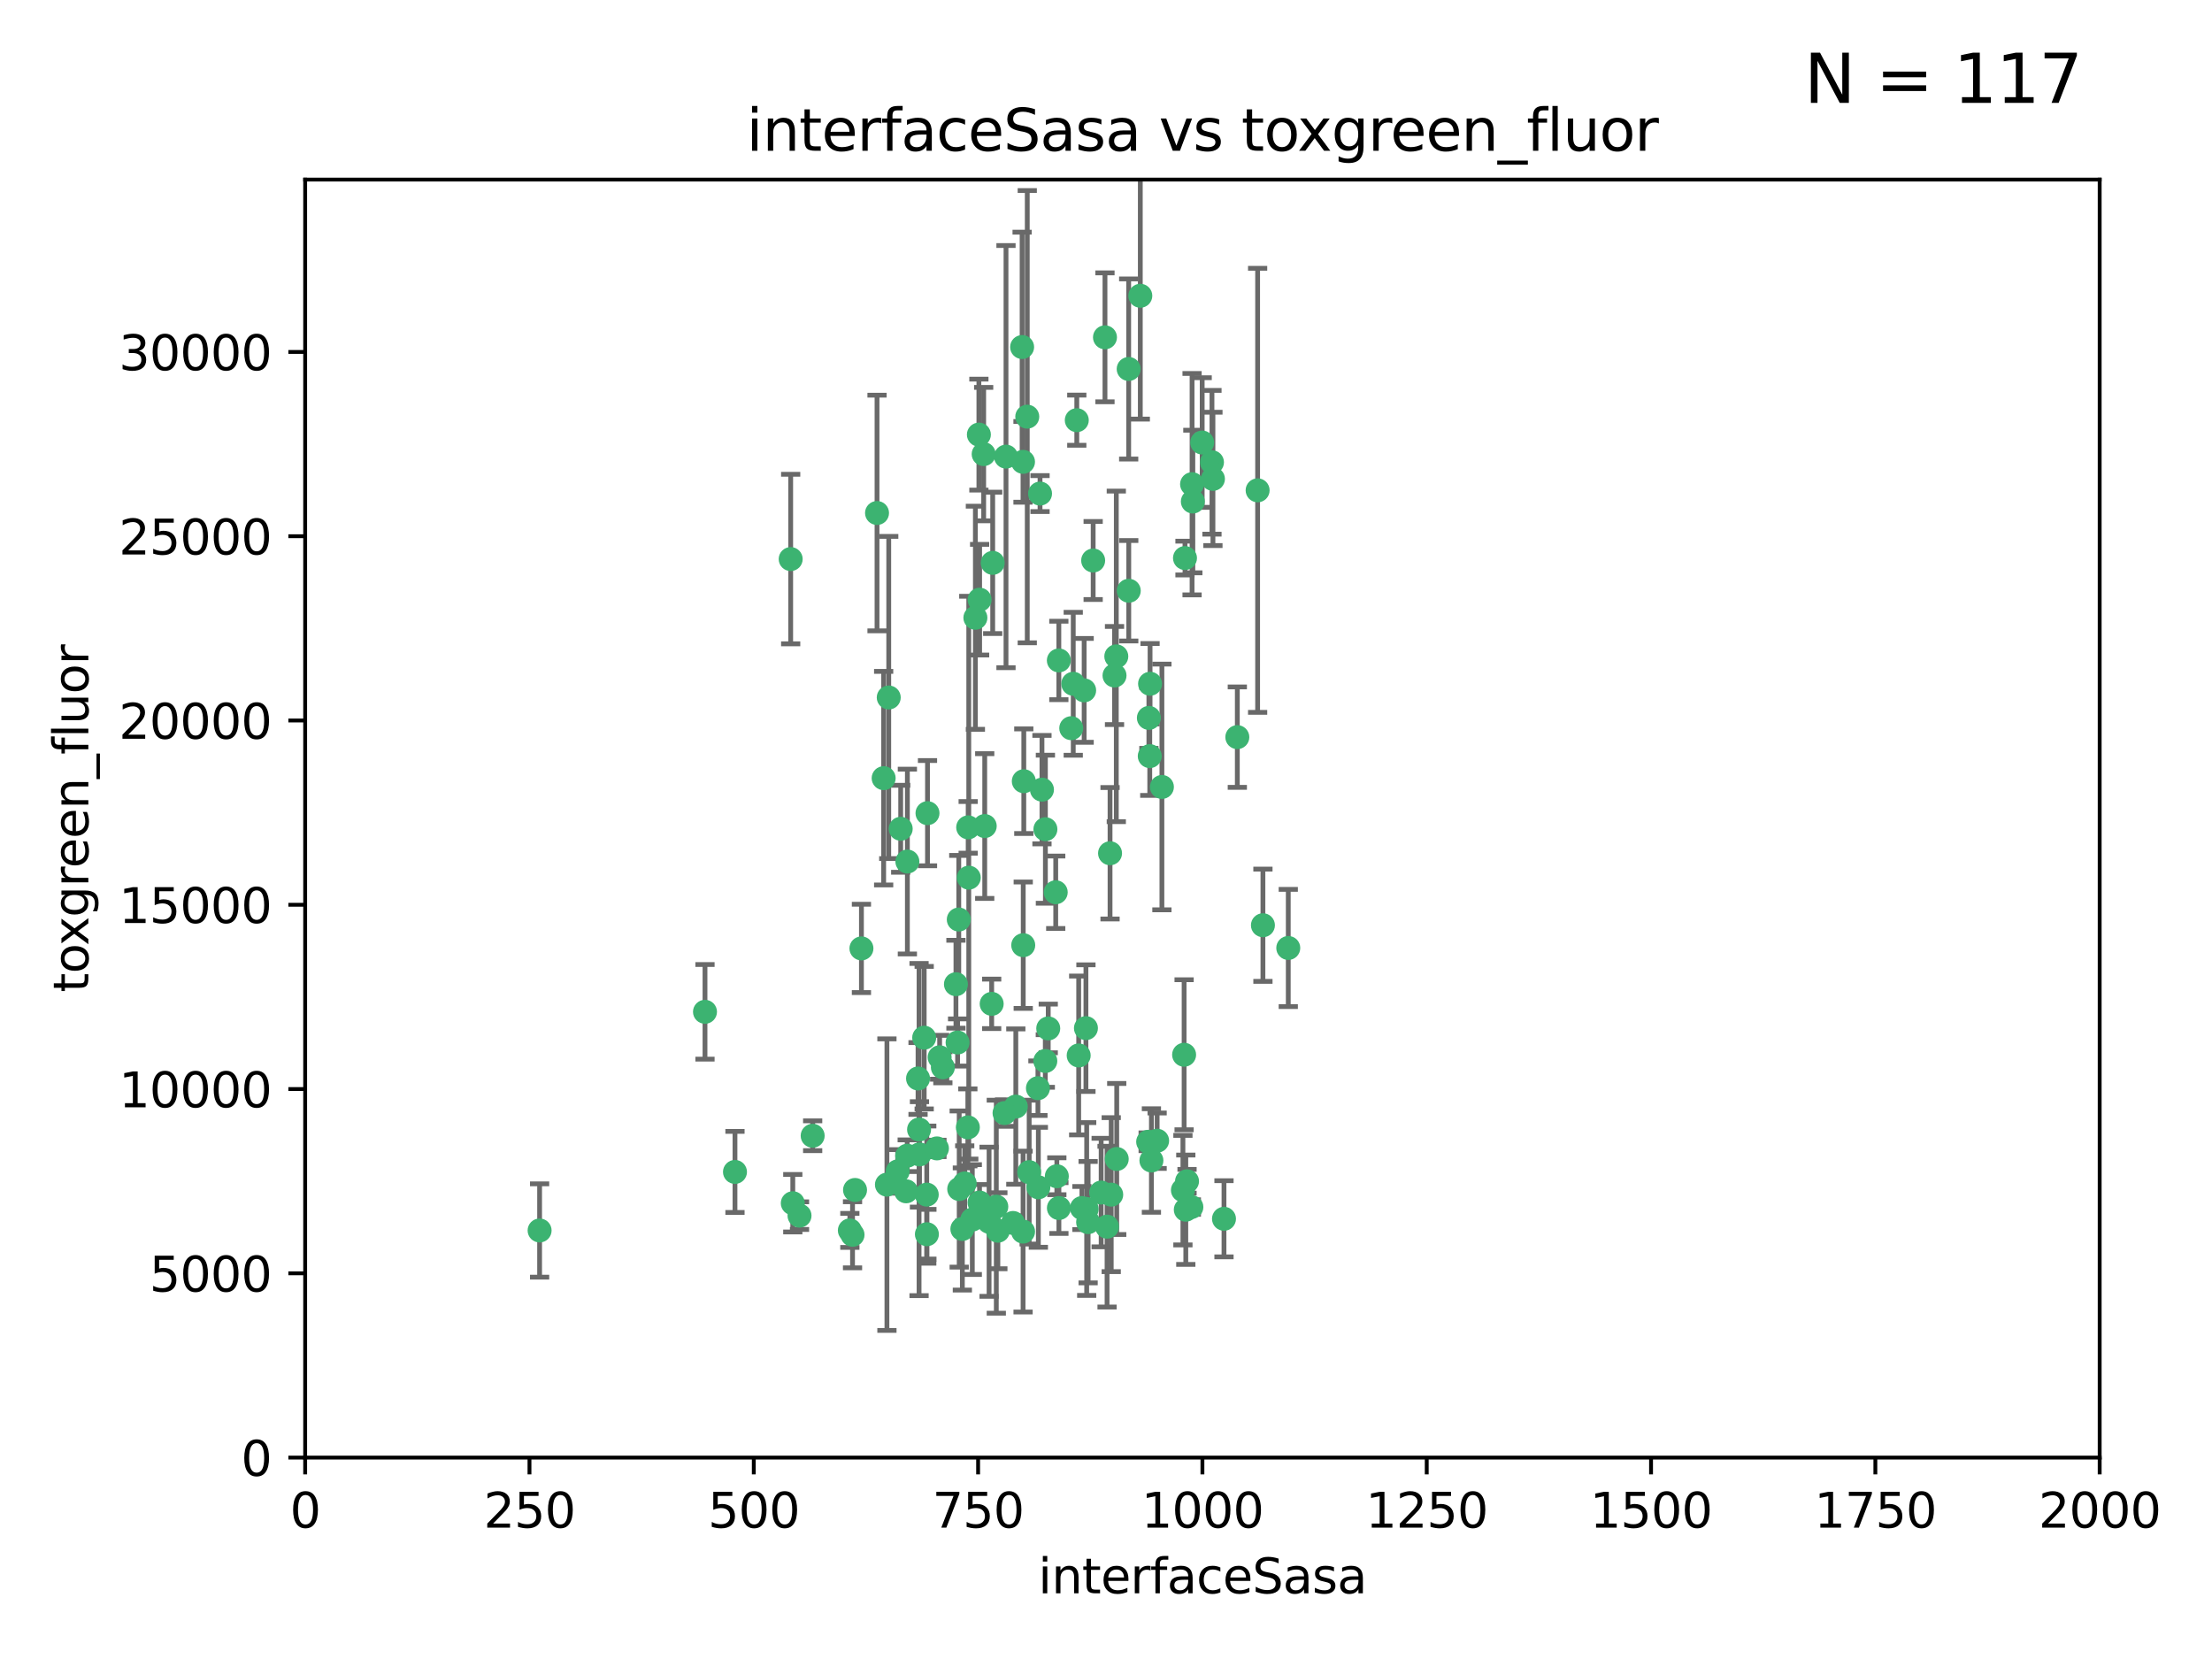 <?xml version="1.0" encoding="utf-8" standalone="no"?>
<!DOCTYPE svg PUBLIC "-//W3C//DTD SVG 1.1//EN"
  "http://www.w3.org/Graphics/SVG/1.1/DTD/svg11.dtd">
<svg xmlns:xlink="http://www.w3.org/1999/xlink" width="460.8pt" height="345.6pt" viewBox="0 0 460.8 345.6" xmlns="http://www.w3.org/2000/svg" version="1.1">
 <defs>
  <style type="text/css">*{stroke-linejoin: round; stroke-linecap: butt}</style>
 </defs>
 <g id="figure_1">
  <g id="patch_1">
   <path d="M 0 345.6 
L 460.8 345.6 
L 460.8 0 
L 0 0 
z
" style="fill: #ffffff"/>
  </g>
  <g id="axes_1">
   <g id="patch_2">
    <path d="M 63.571 303.64 
L 437.4 303.64 
L 437.4 37.411 
L 63.571 37.411 
z
" style="fill: #ffffff"/>
   </g>
   <g id="PathCollection_1">
    <defs>
     <path id="mdf1269a882" d="M 0 1.118 
C 0.297 1.118 0.581 1 0.791 0.791 
C 1 0.581 1.118 0.297 1.118 0 
C 1.118 -0.297 1 -0.581 0.791 -0.791 
C 0.581 -1 0.297 -1.118 0 -1.118 
C -0.297 -1.118 -0.581 -1 -0.791 -0.791 
C -1 -0.581 -1.118 -0.297 -1.118 0 
C -1.118 0.297 -1 0.581 -0.791 0.791 
C -0.581 1 -0.297 1.118 0 1.118 
z
" style="stroke: #3cb371"/>
    </defs>
    <g clip-path="url(#p951a5f64c9)">
     <use xlink:href="#mdf1269a882" x="212.925" y="72.294" style="fill: #3cb371; stroke: #3cb371"/>
     <use xlink:href="#mdf1269a882" x="232.546" y="136.733" style="fill: #3cb371; stroke: #3cb371"/>
     <use xlink:href="#mdf1269a882" x="250.437" y="92.187" style="fill: #3cb371; stroke: #3cb371"/>
     <use xlink:href="#mdf1269a882" x="261.986" y="102.144" style="fill: #3cb371; stroke: #3cb371"/>
     <use xlink:href="#mdf1269a882" x="252.676" y="99.763" style="fill: #3cb371; stroke: #3cb371"/>
     <use xlink:href="#mdf1269a882" x="191.458" y="235.304" style="fill: #3cb371; stroke: #3cb371"/>
     <use xlink:href="#mdf1269a882" x="230.187" y="70.271" style="fill: #3cb371; stroke: #3cb371"/>
     <use xlink:href="#mdf1269a882" x="246.854" y="116.252" style="fill: #3cb371; stroke: #3cb371"/>
     <use xlink:href="#mdf1269a882" x="235.142" y="123.063" style="fill: #3cb371; stroke: #3cb371"/>
     <use xlink:href="#mdf1269a882" x="223.161" y="151.693" style="fill: #3cb371; stroke: #3cb371"/>
     <use xlink:href="#mdf1269a882" x="242.046" y="163.936" style="fill: #3cb371; stroke: #3cb371"/>
     <use xlink:href="#mdf1269a882" x="248.491" y="104.476" style="fill: #3cb371; stroke: #3cb371"/>
     <use xlink:href="#mdf1269a882" x="225.848" y="143.815" style="fill: #3cb371; stroke: #3cb371"/>
     <use xlink:href="#mdf1269a882" x="227.725" y="116.762" style="fill: #3cb371; stroke: #3cb371"/>
     <use xlink:href="#mdf1269a882" x="235.125" y="76.865" style="fill: #3cb371; stroke: #3cb371"/>
     <use xlink:href="#mdf1269a882" x="237.546" y="61.614" style="fill: #3cb371; stroke: #3cb371"/>
     <use xlink:href="#mdf1269a882" x="257.757" y="153.559" style="fill: #3cb371; stroke: #3cb371"/>
     <use xlink:href="#mdf1269a882" x="216.658" y="102.821" style="fill: #3cb371; stroke: #3cb371"/>
     <use xlink:href="#mdf1269a882" x="204.916" y="94.6" style="fill: #3cb371; stroke: #3cb371"/>
     <use xlink:href="#mdf1269a882" x="213.275" y="162.741" style="fill: #3cb371; stroke: #3cb371"/>
     <use xlink:href="#mdf1269a882" x="206.796" y="117.254" style="fill: #3cb371; stroke: #3cb371"/>
     <use xlink:href="#mdf1269a882" x="206.585" y="209.121" style="fill: #3cb371; stroke: #3cb371"/>
     <use xlink:href="#mdf1269a882" x="239.86" y="241.753" style="fill: #3cb371; stroke: #3cb371"/>
     <use xlink:href="#mdf1269a882" x="213.159" y="196.901" style="fill: #3cb371; stroke: #3cb371"/>
     <use xlink:href="#mdf1269a882" x="217.777" y="172.74" style="fill: #3cb371; stroke: #3cb371"/>
     <use xlink:href="#mdf1269a882" x="239.183" y="237.854" style="fill: #3cb371; stroke: #3cb371"/>
     <use xlink:href="#mdf1269a882" x="220.577" y="137.58" style="fill: #3cb371; stroke: #3cb371"/>
     <use xlink:href="#mdf1269a882" x="217.06" y="164.499" style="fill: #3cb371; stroke: #3cb371"/>
     <use xlink:href="#mdf1269a882" x="223.577" y="142.442" style="fill: #3cb371; stroke: #3cb371"/>
     <use xlink:href="#mdf1269a882" x="184.763" y="246.782" style="fill: #3cb371; stroke: #3cb371"/>
     <use xlink:href="#mdf1269a882" x="203.92" y="90.534" style="fill: #3cb371; stroke: #3cb371"/>
     <use xlink:href="#mdf1269a882" x="247.024" y="252.006" style="fill: #3cb371; stroke: #3cb371"/>
     <use xlink:href="#mdf1269a882" x="239.332" y="149.553" style="fill: #3cb371; stroke: #3cb371"/>
     <use xlink:href="#mdf1269a882" x="204.073" y="124.926" style="fill: #3cb371; stroke: #3cb371"/>
     <use xlink:href="#mdf1269a882" x="248.329" y="100.862" style="fill: #3cb371; stroke: #3cb371"/>
     <use xlink:href="#mdf1269a882" x="182.701" y="106.867" style="fill: #3cb371; stroke: #3cb371"/>
     <use xlink:href="#mdf1269a882" x="239.579" y="142.44" style="fill: #3cb371; stroke: #3cb371"/>
     <use xlink:href="#mdf1269a882" x="226.377" y="251.856" style="fill: #3cb371; stroke: #3cb371"/>
     <use xlink:href="#mdf1269a882" x="247.28" y="246.08" style="fill: #3cb371; stroke: #3cb371"/>
     <use xlink:href="#mdf1269a882" x="216.22" y="226.692" style="fill: #3cb371; stroke: #3cb371"/>
     <use xlink:href="#mdf1269a882" x="207.873" y="256.385" style="fill: #3cb371; stroke: #3cb371"/>
     <use xlink:href="#mdf1269a882" x="213.998" y="86.8" style="fill: #3cb371; stroke: #3cb371"/>
     <use xlink:href="#mdf1269a882" x="188.766" y="248.172" style="fill: #3cb371; stroke: #3cb371"/>
     <use xlink:href="#mdf1269a882" x="232.635" y="241.437" style="fill: #3cb371; stroke: #3cb371"/>
     <use xlink:href="#mdf1269a882" x="263.091" y="192.743" style="fill: #3cb371; stroke: #3cb371"/>
     <use xlink:href="#mdf1269a882" x="211.613" y="230.522" style="fill: #3cb371; stroke: #3cb371"/>
     <use xlink:href="#mdf1269a882" x="252.476" y="96.298" style="fill: #3cb371; stroke: #3cb371"/>
     <use xlink:href="#mdf1269a882" x="220.589" y="251.655" style="fill: #3cb371; stroke: #3cb371"/>
     <use xlink:href="#mdf1269a882" x="214.396" y="244.178" style="fill: #3cb371; stroke: #3cb371"/>
     <use xlink:href="#mdf1269a882" x="203.191" y="128.689" style="fill: #3cb371; stroke: #3cb371"/>
     <use xlink:href="#mdf1269a882" x="230.62" y="255.535" style="fill: #3cb371; stroke: #3cb371"/>
     <use xlink:href="#mdf1269a882" x="219.927" y="185.876" style="fill: #3cb371; stroke: #3cb371"/>
     <use xlink:href="#mdf1269a882" x="178.12" y="247.891" style="fill: #3cb371; stroke: #3cb371"/>
     <use xlink:href="#mdf1269a882" x="226.22" y="214.179" style="fill: #3cb371; stroke: #3cb371"/>
     <use xlink:href="#mdf1269a882" x="218.368" y="214.241" style="fill: #3cb371; stroke: #3cb371"/>
     <use xlink:href="#mdf1269a882" x="209.568" y="95.121" style="fill: #3cb371; stroke: #3cb371"/>
     <use xlink:href="#mdf1269a882" x="248.185" y="251.452" style="fill: #3cb371; stroke: #3cb371"/>
     <use xlink:href="#mdf1269a882" x="220.157" y="245.034" style="fill: #3cb371; stroke: #3cb371"/>
     <use xlink:href="#mdf1269a882" x="213.11" y="96.211" style="fill: #3cb371; stroke: #3cb371"/>
     <use xlink:href="#mdf1269a882" x="189.023" y="179.478" style="fill: #3cb371; stroke: #3cb371"/>
     <use xlink:href="#mdf1269a882" x="246.424" y="247.93" style="fill: #3cb371; stroke: #3cb371"/>
     <use xlink:href="#mdf1269a882" x="193.215" y="169.397" style="fill: #3cb371; stroke: #3cb371"/>
     <use xlink:href="#mdf1269a882" x="199.14" y="205.029" style="fill: #3cb371; stroke: #3cb371"/>
     <use xlink:href="#mdf1269a882" x="226.676" y="254.598" style="fill: #3cb371; stroke: #3cb371"/>
     <use xlink:href="#mdf1269a882" x="209.265" y="231.871" style="fill: #3cb371; stroke: #3cb371"/>
     <use xlink:href="#mdf1269a882" x="268.37" y="197.478" style="fill: #3cb371; stroke: #3cb371"/>
     <use xlink:href="#mdf1269a882" x="224.314" y="87.531" style="fill: #3cb371; stroke: #3cb371"/>
     <use xlink:href="#mdf1269a882" x="216.308" y="247.337" style="fill: #3cb371; stroke: #3cb371"/>
     <use xlink:href="#mdf1269a882" x="231.488" y="248.866" style="fill: #3cb371; stroke: #3cb371"/>
     <use xlink:href="#mdf1269a882" x="239.516" y="157.513" style="fill: #3cb371; stroke: #3cb371"/>
     <use xlink:href="#mdf1269a882" x="201.813" y="182.831" style="fill: #3cb371; stroke: #3cb371"/>
     <use xlink:href="#mdf1269a882" x="229.39" y="248.434" style="fill: #3cb371; stroke: #3cb371"/>
     <use xlink:href="#mdf1269a882" x="231.243" y="177.75" style="fill: #3cb371; stroke: #3cb371"/>
     <use xlink:href="#mdf1269a882" x="164.714" y="116.464" style="fill: #3cb371; stroke: #3cb371"/>
     <use xlink:href="#mdf1269a882" x="224.71" y="219.87" style="fill: #3cb371; stroke: #3cb371"/>
     <use xlink:href="#mdf1269a882" x="205.136" y="172.082" style="fill: #3cb371; stroke: #3cb371"/>
     <use xlink:href="#mdf1269a882" x="213.125" y="256.562" style="fill: #3cb371; stroke: #3cb371"/>
     <use xlink:href="#mdf1269a882" x="201.621" y="234.855" style="fill: #3cb371; stroke: #3cb371"/>
     <use xlink:href="#mdf1269a882" x="201.69" y="172.356" style="fill: #3cb371; stroke: #3cb371"/>
     <use xlink:href="#mdf1269a882" x="246.671" y="219.725" style="fill: #3cb371; stroke: #3cb371"/>
     <use xlink:href="#mdf1269a882" x="191.542" y="240.483" style="fill: #3cb371; stroke: #3cb371"/>
     <use xlink:href="#mdf1269a882" x="199.731" y="191.554" style="fill: #3cb371; stroke: #3cb371"/>
     <use xlink:href="#mdf1269a882" x="196.417" y="222.343" style="fill: #3cb371; stroke: #3cb371"/>
     <use xlink:href="#mdf1269a882" x="199.821" y="247.697" style="fill: #3cb371; stroke: #3cb371"/>
     <use xlink:href="#mdf1269a882" x="185.142" y="145.3" style="fill: #3cb371; stroke: #3cb371"/>
     <use xlink:href="#mdf1269a882" x="206.043" y="254.514" style="fill: #3cb371; stroke: #3cb371"/>
     <use xlink:href="#mdf1269a882" x="192.525" y="216.17" style="fill: #3cb371; stroke: #3cb371"/>
     <use xlink:href="#mdf1269a882" x="254.979" y="253.898" style="fill: #3cb371; stroke: #3cb371"/>
     <use xlink:href="#mdf1269a882" x="184.082" y="162.105" style="fill: #3cb371; stroke: #3cb371"/>
     <use xlink:href="#mdf1269a882" x="232.174" y="140.722" style="fill: #3cb371; stroke: #3cb371"/>
     <use xlink:href="#mdf1269a882" x="200.477" y="256.018" style="fill: #3cb371; stroke: #3cb371"/>
     <use xlink:href="#mdf1269a882" x="179.453" y="197.571" style="fill: #3cb371; stroke: #3cb371"/>
     <use xlink:href="#mdf1269a882" x="211.034" y="254.764" style="fill: #3cb371; stroke: #3cb371"/>
     <use xlink:href="#mdf1269a882" x="177.598" y="257.228" style="fill: #3cb371; stroke: #3cb371"/>
     <use xlink:href="#mdf1269a882" x="241.052" y="237.633" style="fill: #3cb371; stroke: #3cb371"/>
     <use xlink:href="#mdf1269a882" x="165.152" y="250.652" style="fill: #3cb371; stroke: #3cb371"/>
     <use xlink:href="#mdf1269a882" x="193.088" y="257.112" style="fill: #3cb371; stroke: #3cb371"/>
     <use xlink:href="#mdf1269a882" x="112.41" y="256.331" style="fill: #3cb371; stroke: #3cb371"/>
     <use xlink:href="#mdf1269a882" x="202.548" y="254.057" style="fill: #3cb371; stroke: #3cb371"/>
     <use xlink:href="#mdf1269a882" x="217.757" y="221.023" style="fill: #3cb371; stroke: #3cb371"/>
     <use xlink:href="#mdf1269a882" x="169.294" y="236.599" style="fill: #3cb371; stroke: #3cb371"/>
     <use xlink:href="#mdf1269a882" x="191.245" y="224.667" style="fill: #3cb371; stroke: #3cb371"/>
     <use xlink:href="#mdf1269a882" x="207.548" y="251.374" style="fill: #3cb371; stroke: #3cb371"/>
     <use xlink:href="#mdf1269a882" x="166.554" y="253.241" style="fill: #3cb371; stroke: #3cb371"/>
     <use xlink:href="#mdf1269a882" x="195.181" y="239.234" style="fill: #3cb371; stroke: #3cb371"/>
     <use xlink:href="#mdf1269a882" x="187.002" y="244.025" style="fill: #3cb371; stroke: #3cb371"/>
     <use xlink:href="#mdf1269a882" x="204.052" y="250.509" style="fill: #3cb371; stroke: #3cb371"/>
     <use xlink:href="#mdf1269a882" x="195.744" y="220.252" style="fill: #3cb371; stroke: #3cb371"/>
     <use xlink:href="#mdf1269a882" x="187.632" y="172.649" style="fill: #3cb371; stroke: #3cb371"/>
     <use xlink:href="#mdf1269a882" x="177.039" y="256.316" style="fill: #3cb371; stroke: #3cb371"/>
     <use xlink:href="#mdf1269a882" x="188.987" y="240.757" style="fill: #3cb371; stroke: #3cb371"/>
     <use xlink:href="#mdf1269a882" x="200.968" y="246.532" style="fill: #3cb371; stroke: #3cb371"/>
     <use xlink:href="#mdf1269a882" x="199.484" y="217.17" style="fill: #3cb371; stroke: #3cb371"/>
     <use xlink:href="#mdf1269a882" x="153.109" y="244.135" style="fill: #3cb371; stroke: #3cb371"/>
     <use xlink:href="#mdf1269a882" x="193.058" y="248.861" style="fill: #3cb371; stroke: #3cb371"/>
     <use xlink:href="#mdf1269a882" x="225.383" y="251.653" style="fill: #3cb371; stroke: #3cb371"/>
     <use xlink:href="#mdf1269a882" x="146.862" y="210.779" style="fill: #3cb371; stroke: #3cb371"/>
    </g>
   </g>
   <g id="matplotlib.axis_1">
    <g id="xtick_1">
     <g id="line2d_1">
      <defs>
       <path id="m6915bdb10d" d="M 0 0 
L 0 3.5 
" style="stroke: #000000; stroke-width: 0.8"/>
      </defs>
      <g>
       <use xlink:href="#m6915bdb10d" x="63.571" y="303.64" style="stroke: #000000; stroke-width: 0.8"/>
      </g>
     </g>
     <g id="text_1">
      <!-- 0 -->
      <g transform="translate(60.39 318.238)scale(0.1 -0.1)">
       <defs>
        <path id="DejaVuSans-30" d="M 2034 4250 
Q 1547 4250 1301 3770 
Q 1056 3291 1056 2328 
Q 1056 1369 1301 889 
Q 1547 409 2034 409 
Q 2525 409 2770 889 
Q 3016 1369 3016 2328 
Q 3016 3291 2770 3770 
Q 2525 4250 2034 4250 
z
M 2034 4750 
Q 2819 4750 3233 4129 
Q 3647 3509 3647 2328 
Q 3647 1150 3233 529 
Q 2819 -91 2034 -91 
Q 1250 -91 836 529 
Q 422 1150 422 2328 
Q 422 3509 836 4129 
Q 1250 4750 2034 4750 
z
" transform="scale(0.016)"/>
       </defs>
       <use xlink:href="#DejaVuSans-30"/>
      </g>
     </g>
    </g>
    <g id="xtick_2">
     <g id="line2d_2">
      <g>
       <use xlink:href="#m6915bdb10d" x="110.3" y="303.64" style="stroke: #000000; stroke-width: 0.8"/>
      </g>
     </g>
     <g id="text_2">
      <!-- 250 -->
      <g transform="translate(100.756 318.238)scale(0.1 -0.1)">
       <defs>
        <path id="DejaVuSans-32" d="M 1228 531 
L 3431 531 
L 3431 0 
L 469 0 
L 469 531 
Q 828 903 1448 1529 
Q 2069 2156 2228 2338 
Q 2531 2678 2651 2914 
Q 2772 3150 2772 3378 
Q 2772 3750 2511 3984 
Q 2250 4219 1831 4219 
Q 1534 4219 1204 4116 
Q 875 4013 500 3803 
L 500 4441 
Q 881 4594 1212 4672 
Q 1544 4750 1819 4750 
Q 2544 4750 2975 4387 
Q 3406 4025 3406 3419 
Q 3406 3131 3298 2873 
Q 3191 2616 2906 2266 
Q 2828 2175 2409 1742 
Q 1991 1309 1228 531 
z
" transform="scale(0.016)"/>
        <path id="DejaVuSans-35" d="M 691 4666 
L 3169 4666 
L 3169 4134 
L 1269 4134 
L 1269 2991 
Q 1406 3038 1543 3061 
Q 1681 3084 1819 3084 
Q 2600 3084 3056 2656 
Q 3513 2228 3513 1497 
Q 3513 744 3044 326 
Q 2575 -91 1722 -91 
Q 1428 -91 1123 -41 
Q 819 9 494 109 
L 494 744 
Q 775 591 1075 516 
Q 1375 441 1709 441 
Q 2250 441 2565 725 
Q 2881 1009 2881 1497 
Q 2881 1984 2565 2268 
Q 2250 2553 1709 2553 
Q 1456 2553 1204 2497 
Q 953 2441 691 2322 
L 691 4666 
z
" transform="scale(0.016)"/>
       </defs>
       <use xlink:href="#DejaVuSans-32"/>
       <use xlink:href="#DejaVuSans-35" x="63.623"/>
       <use xlink:href="#DejaVuSans-30" x="127.246"/>
      </g>
     </g>
    </g>
    <g id="xtick_3">
     <g id="line2d_3">
      <g>
       <use xlink:href="#m6915bdb10d" x="157.028" y="303.64" style="stroke: #000000; stroke-width: 0.8"/>
      </g>
     </g>
     <g id="text_3">
      <!-- 500 -->
      <g transform="translate(147.485 318.238)scale(0.1 -0.1)">
       <use xlink:href="#DejaVuSans-35"/>
       <use xlink:href="#DejaVuSans-30" x="63.623"/>
       <use xlink:href="#DejaVuSans-30" x="127.246"/>
      </g>
     </g>
    </g>
    <g id="xtick_4">
     <g id="line2d_4">
      <g>
       <use xlink:href="#m6915bdb10d" x="203.757" y="303.64" style="stroke: #000000; stroke-width: 0.8"/>
      </g>
     </g>
     <g id="text_4">
      <!-- 750 -->
      <g transform="translate(194.213 318.238)scale(0.1 -0.1)">
       <defs>
        <path id="DejaVuSans-37" d="M 525 4666 
L 3525 4666 
L 3525 4397 
L 1831 0 
L 1172 0 
L 2766 4134 
L 525 4134 
L 525 4666 
z
" transform="scale(0.016)"/>
       </defs>
       <use xlink:href="#DejaVuSans-37"/>
       <use xlink:href="#DejaVuSans-35" x="63.623"/>
       <use xlink:href="#DejaVuSans-30" x="127.246"/>
      </g>
     </g>
    </g>
    <g id="xtick_5">
     <g id="line2d_5">
      <g>
       <use xlink:href="#m6915bdb10d" x="250.486" y="303.64" style="stroke: #000000; stroke-width: 0.8"/>
      </g>
     </g>
     <g id="text_5">
      <!-- 1000 -->
      <g transform="translate(237.761 318.238)scale(0.1 -0.1)">
       <defs>
        <path id="DejaVuSans-31" d="M 794 531 
L 1825 531 
L 1825 4091 
L 703 3866 
L 703 4441 
L 1819 4666 
L 2450 4666 
L 2450 531 
L 3481 531 
L 3481 0 
L 794 0 
L 794 531 
z
" transform="scale(0.016)"/>
       </defs>
       <use xlink:href="#DejaVuSans-31"/>
       <use xlink:href="#DejaVuSans-30" x="63.623"/>
       <use xlink:href="#DejaVuSans-30" x="127.246"/>
       <use xlink:href="#DejaVuSans-30" x="190.869"/>
      </g>
     </g>
    </g>
    <g id="xtick_6">
     <g id="line2d_6">
      <g>
       <use xlink:href="#m6915bdb10d" x="297.214" y="303.64" style="stroke: #000000; stroke-width: 0.8"/>
      </g>
     </g>
     <g id="text_6">
      <!-- 1250 -->
      <g transform="translate(284.489 318.238)scale(0.1 -0.1)">
       <use xlink:href="#DejaVuSans-31"/>
       <use xlink:href="#DejaVuSans-32" x="63.623"/>
       <use xlink:href="#DejaVuSans-35" x="127.246"/>
       <use xlink:href="#DejaVuSans-30" x="190.869"/>
      </g>
     </g>
    </g>
    <g id="xtick_7">
     <g id="line2d_7">
      <g>
       <use xlink:href="#m6915bdb10d" x="343.943" y="303.64" style="stroke: #000000; stroke-width: 0.8"/>
      </g>
     </g>
     <g id="text_7">
      <!-- 1500 -->
      <g transform="translate(331.218 318.238)scale(0.1 -0.1)">
       <use xlink:href="#DejaVuSans-31"/>
       <use xlink:href="#DejaVuSans-35" x="63.623"/>
       <use xlink:href="#DejaVuSans-30" x="127.246"/>
       <use xlink:href="#DejaVuSans-30" x="190.869"/>
      </g>
     </g>
    </g>
    <g id="xtick_8">
     <g id="line2d_8">
      <g>
       <use xlink:href="#m6915bdb10d" x="390.671" y="303.64" style="stroke: #000000; stroke-width: 0.8"/>
      </g>
     </g>
     <g id="text_8">
      <!-- 1750 -->
      <g transform="translate(377.946 318.238)scale(0.1 -0.1)">
       <use xlink:href="#DejaVuSans-31"/>
       <use xlink:href="#DejaVuSans-37" x="63.623"/>
       <use xlink:href="#DejaVuSans-35" x="127.246"/>
       <use xlink:href="#DejaVuSans-30" x="190.869"/>
      </g>
     </g>
    </g>
    <g id="xtick_9">
     <g id="line2d_9">
      <g>
       <use xlink:href="#m6915bdb10d" x="437.4" y="303.64" style="stroke: #000000; stroke-width: 0.8"/>
      </g>
     </g>
     <g id="text_9">
      <!-- 2000 -->
      <g transform="translate(424.675 318.238)scale(0.1 -0.1)">
       <use xlink:href="#DejaVuSans-32"/>
       <use xlink:href="#DejaVuSans-30" x="63.623"/>
       <use xlink:href="#DejaVuSans-30" x="127.246"/>
       <use xlink:href="#DejaVuSans-30" x="190.869"/>
      </g>
     </g>
    </g>
    <g id="text_10">
     <!-- interfaceSasa -->
     <g transform="translate(216.279 331.917)scale(0.1 -0.1)">
      <defs>
       <path id="DejaVuSans-69" d="M 603 3500 
L 1178 3500 
L 1178 0 
L 603 0 
L 603 3500 
z
M 603 4863 
L 1178 4863 
L 1178 4134 
L 603 4134 
L 603 4863 
z
" transform="scale(0.016)"/>
       <path id="DejaVuSans-6e" d="M 3513 2113 
L 3513 0 
L 2938 0 
L 2938 2094 
Q 2938 2591 2744 2837 
Q 2550 3084 2163 3084 
Q 1697 3084 1428 2787 
Q 1159 2491 1159 1978 
L 1159 0 
L 581 0 
L 581 3500 
L 1159 3500 
L 1159 2956 
Q 1366 3272 1645 3428 
Q 1925 3584 2291 3584 
Q 2894 3584 3203 3211 
Q 3513 2838 3513 2113 
z
" transform="scale(0.016)"/>
       <path id="DejaVuSans-74" d="M 1172 4494 
L 1172 3500 
L 2356 3500 
L 2356 3053 
L 1172 3053 
L 1172 1153 
Q 1172 725 1289 603 
Q 1406 481 1766 481 
L 2356 481 
L 2356 0 
L 1766 0 
Q 1100 0 847 248 
Q 594 497 594 1153 
L 594 3053 
L 172 3053 
L 172 3500 
L 594 3500 
L 594 4494 
L 1172 4494 
z
" transform="scale(0.016)"/>
       <path id="DejaVuSans-65" d="M 3597 1894 
L 3597 1613 
L 953 1613 
Q 991 1019 1311 708 
Q 1631 397 2203 397 
Q 2534 397 2845 478 
Q 3156 559 3463 722 
L 3463 178 
Q 3153 47 2828 -22 
Q 2503 -91 2169 -91 
Q 1331 -91 842 396 
Q 353 884 353 1716 
Q 353 2575 817 3079 
Q 1281 3584 2069 3584 
Q 2775 3584 3186 3129 
Q 3597 2675 3597 1894 
z
M 3022 2063 
Q 3016 2534 2758 2815 
Q 2500 3097 2075 3097 
Q 1594 3097 1305 2825 
Q 1016 2553 972 2059 
L 3022 2063 
z
" transform="scale(0.016)"/>
       <path id="DejaVuSans-72" d="M 2631 2963 
Q 2534 3019 2420 3045 
Q 2306 3072 2169 3072 
Q 1681 3072 1420 2755 
Q 1159 2438 1159 1844 
L 1159 0 
L 581 0 
L 581 3500 
L 1159 3500 
L 1159 2956 
Q 1341 3275 1631 3429 
Q 1922 3584 2338 3584 
Q 2397 3584 2469 3576 
Q 2541 3569 2628 3553 
L 2631 2963 
z
" transform="scale(0.016)"/>
       <path id="DejaVuSans-66" d="M 2375 4863 
L 2375 4384 
L 1825 4384 
Q 1516 4384 1395 4259 
Q 1275 4134 1275 3809 
L 1275 3500 
L 2222 3500 
L 2222 3053 
L 1275 3053 
L 1275 0 
L 697 0 
L 697 3053 
L 147 3053 
L 147 3500 
L 697 3500 
L 697 3744 
Q 697 4328 969 4595 
Q 1241 4863 1831 4863 
L 2375 4863 
z
" transform="scale(0.016)"/>
       <path id="DejaVuSans-61" d="M 2194 1759 
Q 1497 1759 1228 1600 
Q 959 1441 959 1056 
Q 959 750 1161 570 
Q 1363 391 1709 391 
Q 2188 391 2477 730 
Q 2766 1069 2766 1631 
L 2766 1759 
L 2194 1759 
z
M 3341 1997 
L 3341 0 
L 2766 0 
L 2766 531 
Q 2569 213 2275 61 
Q 1981 -91 1556 -91 
Q 1019 -91 701 211 
Q 384 513 384 1019 
Q 384 1609 779 1909 
Q 1175 2209 1959 2209 
L 2766 2209 
L 2766 2266 
Q 2766 2663 2505 2880 
Q 2244 3097 1772 3097 
Q 1472 3097 1187 3025 
Q 903 2953 641 2809 
L 641 3341 
Q 956 3463 1253 3523 
Q 1550 3584 1831 3584 
Q 2591 3584 2966 3190 
Q 3341 2797 3341 1997 
z
" transform="scale(0.016)"/>
       <path id="DejaVuSans-63" d="M 3122 3366 
L 3122 2828 
Q 2878 2963 2633 3030 
Q 2388 3097 2138 3097 
Q 1578 3097 1268 2742 
Q 959 2388 959 1747 
Q 959 1106 1268 751 
Q 1578 397 2138 397 
Q 2388 397 2633 464 
Q 2878 531 3122 666 
L 3122 134 
Q 2881 22 2623 -34 
Q 2366 -91 2075 -91 
Q 1284 -91 818 406 
Q 353 903 353 1747 
Q 353 2603 823 3093 
Q 1294 3584 2113 3584 
Q 2378 3584 2631 3529 
Q 2884 3475 3122 3366 
z
" transform="scale(0.016)"/>
       <path id="DejaVuSans-53" d="M 3425 4513 
L 3425 3897 
Q 3066 4069 2747 4153 
Q 2428 4238 2131 4238 
Q 1616 4238 1336 4038 
Q 1056 3838 1056 3469 
Q 1056 3159 1242 3001 
Q 1428 2844 1947 2747 
L 2328 2669 
Q 3034 2534 3370 2195 
Q 3706 1856 3706 1288 
Q 3706 609 3251 259 
Q 2797 -91 1919 -91 
Q 1588 -91 1214 -16 
Q 841 59 441 206 
L 441 856 
Q 825 641 1194 531 
Q 1563 422 1919 422 
Q 2459 422 2753 634 
Q 3047 847 3047 1241 
Q 3047 1584 2836 1778 
Q 2625 1972 2144 2069 
L 1759 2144 
Q 1053 2284 737 2584 
Q 422 2884 422 3419 
Q 422 4038 858 4394 
Q 1294 4750 2059 4750 
Q 2388 4750 2728 4690 
Q 3069 4631 3425 4513 
z
" transform="scale(0.016)"/>
       <path id="DejaVuSans-73" d="M 2834 3397 
L 2834 2853 
Q 2591 2978 2328 3040 
Q 2066 3103 1784 3103 
Q 1356 3103 1142 2972 
Q 928 2841 928 2578 
Q 928 2378 1081 2264 
Q 1234 2150 1697 2047 
L 1894 2003 
Q 2506 1872 2764 1633 
Q 3022 1394 3022 966 
Q 3022 478 2636 193 
Q 2250 -91 1575 -91 
Q 1294 -91 989 -36 
Q 684 19 347 128 
L 347 722 
Q 666 556 975 473 
Q 1284 391 1588 391 
Q 1994 391 2212 530 
Q 2431 669 2431 922 
Q 2431 1156 2273 1281 
Q 2116 1406 1581 1522 
L 1381 1569 
Q 847 1681 609 1914 
Q 372 2147 372 2553 
Q 372 3047 722 3315 
Q 1072 3584 1716 3584 
Q 2034 3584 2315 3537 
Q 2597 3491 2834 3397 
z
" transform="scale(0.016)"/>
      </defs>
      <use xlink:href="#DejaVuSans-69"/>
      <use xlink:href="#DejaVuSans-6e" x="27.783"/>
      <use xlink:href="#DejaVuSans-74" x="91.162"/>
      <use xlink:href="#DejaVuSans-65" x="130.371"/>
      <use xlink:href="#DejaVuSans-72" x="191.895"/>
      <use xlink:href="#DejaVuSans-66" x="233.008"/>
      <use xlink:href="#DejaVuSans-61" x="268.213"/>
      <use xlink:href="#DejaVuSans-63" x="329.492"/>
      <use xlink:href="#DejaVuSans-65" x="384.473"/>
      <use xlink:href="#DejaVuSans-53" x="445.996"/>
      <use xlink:href="#DejaVuSans-61" x="509.473"/>
      <use xlink:href="#DejaVuSans-73" x="570.752"/>
      <use xlink:href="#DejaVuSans-61" x="622.852"/>
     </g>
    </g>
   </g>
   <g id="matplotlib.axis_2">
    <g id="ytick_1">
     <g id="line2d_10">
      <defs>
       <path id="me06ce2eb0f" d="M 0 0 
L -3.5 0 
" style="stroke: #000000; stroke-width: 0.8"/>
      </defs>
      <g>
       <use xlink:href="#me06ce2eb0f" x="63.571" y="303.64" style="stroke: #000000; stroke-width: 0.8"/>
      </g>
     </g>
     <g id="text_11">
      <!-- 0 -->
      <g transform="translate(50.209 307.439)scale(0.1 -0.1)">
       <use xlink:href="#DejaVuSans-30"/>
      </g>
     </g>
    </g>
    <g id="ytick_2">
     <g id="line2d_11">
      <g>
       <use xlink:href="#me06ce2eb0f" x="63.571" y="265.253" style="stroke: #000000; stroke-width: 0.8"/>
      </g>
     </g>
     <g id="text_12">
      <!-- 5000 -->
      <g transform="translate(31.121 269.052)scale(0.1 -0.1)">
       <use xlink:href="#DejaVuSans-35"/>
       <use xlink:href="#DejaVuSans-30" x="63.623"/>
       <use xlink:href="#DejaVuSans-30" x="127.246"/>
       <use xlink:href="#DejaVuSans-30" x="190.869"/>
      </g>
     </g>
    </g>
    <g id="ytick_3">
     <g id="line2d_12">
      <g>
       <use xlink:href="#me06ce2eb0f" x="63.571" y="226.866" style="stroke: #000000; stroke-width: 0.8"/>
      </g>
     </g>
     <g id="text_13">
      <!-- 10000 -->
      <g transform="translate(24.759 230.665)scale(0.1 -0.1)">
       <use xlink:href="#DejaVuSans-31"/>
       <use xlink:href="#DejaVuSans-30" x="63.623"/>
       <use xlink:href="#DejaVuSans-30" x="127.246"/>
       <use xlink:href="#DejaVuSans-30" x="190.869"/>
       <use xlink:href="#DejaVuSans-30" x="254.492"/>
      </g>
     </g>
    </g>
    <g id="ytick_4">
     <g id="line2d_13">
      <g>
       <use xlink:href="#me06ce2eb0f" x="63.571" y="188.479" style="stroke: #000000; stroke-width: 0.8"/>
      </g>
     </g>
     <g id="text_14">
      <!-- 15000 -->
      <g transform="translate(24.759 192.278)scale(0.1 -0.1)">
       <use xlink:href="#DejaVuSans-31"/>
       <use xlink:href="#DejaVuSans-35" x="63.623"/>
       <use xlink:href="#DejaVuSans-30" x="127.246"/>
       <use xlink:href="#DejaVuSans-30" x="190.869"/>
       <use xlink:href="#DejaVuSans-30" x="254.492"/>
      </g>
     </g>
    </g>
    <g id="ytick_5">
     <g id="line2d_14">
      <g>
       <use xlink:href="#me06ce2eb0f" x="63.571" y="150.092" style="stroke: #000000; stroke-width: 0.8"/>
      </g>
     </g>
     <g id="text_15">
      <!-- 20000 -->
      <g transform="translate(24.759 153.891)scale(0.1 -0.1)">
       <use xlink:href="#DejaVuSans-32"/>
       <use xlink:href="#DejaVuSans-30" x="63.623"/>
       <use xlink:href="#DejaVuSans-30" x="127.246"/>
       <use xlink:href="#DejaVuSans-30" x="190.869"/>
       <use xlink:href="#DejaVuSans-30" x="254.492"/>
      </g>
     </g>
    </g>
    <g id="ytick_6">
     <g id="line2d_15">
      <g>
       <use xlink:href="#me06ce2eb0f" x="63.571" y="111.705" style="stroke: #000000; stroke-width: 0.8"/>
      </g>
     </g>
     <g id="text_16">
      <!-- 25000 -->
      <g transform="translate(24.759 115.504)scale(0.1 -0.1)">
       <use xlink:href="#DejaVuSans-32"/>
       <use xlink:href="#DejaVuSans-35" x="63.623"/>
       <use xlink:href="#DejaVuSans-30" x="127.246"/>
       <use xlink:href="#DejaVuSans-30" x="190.869"/>
       <use xlink:href="#DejaVuSans-30" x="254.492"/>
      </g>
     </g>
    </g>
    <g id="ytick_7">
     <g id="line2d_16">
      <g>
       <use xlink:href="#me06ce2eb0f" x="63.571" y="73.317" style="stroke: #000000; stroke-width: 0.8"/>
      </g>
     </g>
     <g id="text_17">
      <!-- 30000 -->
      <g transform="translate(24.759 77.117)scale(0.1 -0.1)">
       <defs>
        <path id="DejaVuSans-33" d="M 2597 2516 
Q 3050 2419 3304 2112 
Q 3559 1806 3559 1356 
Q 3559 666 3084 287 
Q 2609 -91 1734 -91 
Q 1441 -91 1130 -33 
Q 819 25 488 141 
L 488 750 
Q 750 597 1062 519 
Q 1375 441 1716 441 
Q 2309 441 2620 675 
Q 2931 909 2931 1356 
Q 2931 1769 2642 2001 
Q 2353 2234 1838 2234 
L 1294 2234 
L 1294 2753 
L 1863 2753 
Q 2328 2753 2575 2939 
Q 2822 3125 2822 3475 
Q 2822 3834 2567 4026 
Q 2313 4219 1838 4219 
Q 1578 4219 1281 4162 
Q 984 4106 628 3988 
L 628 4550 
Q 988 4650 1302 4700 
Q 1616 4750 1894 4750 
Q 2613 4750 3031 4423 
Q 3450 4097 3450 3541 
Q 3450 3153 3228 2886 
Q 3006 2619 2597 2516 
z
" transform="scale(0.016)"/>
       </defs>
       <use xlink:href="#DejaVuSans-33"/>
       <use xlink:href="#DejaVuSans-30" x="63.623"/>
       <use xlink:href="#DejaVuSans-30" x="127.246"/>
       <use xlink:href="#DejaVuSans-30" x="190.869"/>
       <use xlink:href="#DejaVuSans-30" x="254.492"/>
      </g>
     </g>
    </g>
    <g id="text_18">
     <!-- toxgreen_fluor -->
     <g transform="translate(18.401 206.72)rotate(-90)scale(0.1 -0.1)">
      <defs>
       <path id="DejaVuSans-6f" d="M 1959 3097 
Q 1497 3097 1228 2736 
Q 959 2375 959 1747 
Q 959 1119 1226 758 
Q 1494 397 1959 397 
Q 2419 397 2687 759 
Q 2956 1122 2956 1747 
Q 2956 2369 2687 2733 
Q 2419 3097 1959 3097 
z
M 1959 3584 
Q 2709 3584 3137 3096 
Q 3566 2609 3566 1747 
Q 3566 888 3137 398 
Q 2709 -91 1959 -91 
Q 1206 -91 779 398 
Q 353 888 353 1747 
Q 353 2609 779 3096 
Q 1206 3584 1959 3584 
z
" transform="scale(0.016)"/>
       <path id="DejaVuSans-78" d="M 3513 3500 
L 2247 1797 
L 3578 0 
L 2900 0 
L 1881 1375 
L 863 0 
L 184 0 
L 1544 1831 
L 300 3500 
L 978 3500 
L 1906 2253 
L 2834 3500 
L 3513 3500 
z
" transform="scale(0.016)"/>
       <path id="DejaVuSans-67" d="M 2906 1791 
Q 2906 2416 2648 2759 
Q 2391 3103 1925 3103 
Q 1463 3103 1205 2759 
Q 947 2416 947 1791 
Q 947 1169 1205 825 
Q 1463 481 1925 481 
Q 2391 481 2648 825 
Q 2906 1169 2906 1791 
z
M 3481 434 
Q 3481 -459 3084 -895 
Q 2688 -1331 1869 -1331 
Q 1566 -1331 1297 -1286 
Q 1028 -1241 775 -1147 
L 775 -588 
Q 1028 -725 1275 -790 
Q 1522 -856 1778 -856 
Q 2344 -856 2625 -561 
Q 2906 -266 2906 331 
L 2906 616 
Q 2728 306 2450 153 
Q 2172 0 1784 0 
Q 1141 0 747 490 
Q 353 981 353 1791 
Q 353 2603 747 3093 
Q 1141 3584 1784 3584 
Q 2172 3584 2450 3431 
Q 2728 3278 2906 2969 
L 2906 3500 
L 3481 3500 
L 3481 434 
z
" transform="scale(0.016)"/>
       <path id="DejaVuSans-5f" d="M 3263 -1063 
L 3263 -1509 
L -63 -1509 
L -63 -1063 
L 3263 -1063 
z
" transform="scale(0.016)"/>
       <path id="DejaVuSans-6c" d="M 603 4863 
L 1178 4863 
L 1178 0 
L 603 0 
L 603 4863 
z
" transform="scale(0.016)"/>
       <path id="DejaVuSans-75" d="M 544 1381 
L 544 3500 
L 1119 3500 
L 1119 1403 
Q 1119 906 1312 657 
Q 1506 409 1894 409 
Q 2359 409 2629 706 
Q 2900 1003 2900 1516 
L 2900 3500 
L 3475 3500 
L 3475 0 
L 2900 0 
L 2900 538 
Q 2691 219 2414 64 
Q 2138 -91 1772 -91 
Q 1169 -91 856 284 
Q 544 659 544 1381 
z
M 1991 3584 
L 1991 3584 
z
" transform="scale(0.016)"/>
      </defs>
      <use xlink:href="#DejaVuSans-74"/>
      <use xlink:href="#DejaVuSans-6f" x="39.209"/>
      <use xlink:href="#DejaVuSans-78" x="97.266"/>
      <use xlink:href="#DejaVuSans-67" x="156.445"/>
      <use xlink:href="#DejaVuSans-72" x="219.922"/>
      <use xlink:href="#DejaVuSans-65" x="258.785"/>
      <use xlink:href="#DejaVuSans-65" x="320.309"/>
      <use xlink:href="#DejaVuSans-6e" x="381.832"/>
      <use xlink:href="#DejaVuSans-5f" x="445.211"/>
      <use xlink:href="#DejaVuSans-66" x="495.211"/>
      <use xlink:href="#DejaVuSans-6c" x="530.416"/>
      <use xlink:href="#DejaVuSans-75" x="558.199"/>
      <use xlink:href="#DejaVuSans-6f" x="621.578"/>
      <use xlink:href="#DejaVuSans-72" x="682.76"/>
     </g>
    </g>
   </g>
   <g id="LineCollection_1">
    <path d="M 212.925 96.224 
L 212.925 48.364 
" clip-path="url(#p951a5f64c9)" style="fill: none; stroke: #696969"/>
    <path d="M 232.546 171.165 
L 232.546 102.302 
" clip-path="url(#p951a5f64c9)" style="fill: none; stroke: #696969"/>
    <path d="M 250.437 105.69 
L 250.437 78.685 
" clip-path="url(#p951a5f64c9)" style="fill: none; stroke: #696969"/>
    <path d="M 261.986 148.395 
L 261.986 55.893 
" clip-path="url(#p951a5f64c9)" style="fill: none; stroke: #696969"/>
    <path d="M 252.676 113.651 
L 252.676 85.875 
" clip-path="url(#p951a5f64c9)" style="fill: none; stroke: #696969"/>
    <path d="M 191.458 269.906 
L 191.458 200.702 
" clip-path="url(#p951a5f64c9)" style="fill: none; stroke: #696969"/>
    <path d="M 230.187 83.696 
L 230.187 56.846 
" clip-path="url(#p951a5f64c9)" style="fill: none; stroke: #696969"/>
    <path d="M 246.854 119.772 
L 246.854 112.733 
" clip-path="url(#p951a5f64c9)" style="fill: none; stroke: #696969"/>
    <path d="M 235.142 133.529 
L 235.142 112.598 
" clip-path="url(#p951a5f64c9)" style="fill: none; stroke: #696969"/>
    <path d="M 223.161 152.217 
L 223.161 151.168 
" clip-path="url(#p951a5f64c9)" style="fill: none; stroke: #696969"/>
    <path d="M 242.046 189.529 
L 242.046 138.343 
" clip-path="url(#p951a5f64c9)" style="fill: none; stroke: #696969"/>
    <path d="M 248.491 119.328 
L 248.491 89.623 
" clip-path="url(#p951a5f64c9)" style="fill: none; stroke: #696969"/>
    <path d="M 225.848 154.632 
L 225.848 132.999 
" clip-path="url(#p951a5f64c9)" style="fill: none; stroke: #696969"/>
    <path d="M 227.725 124.89 
L 227.725 108.635 
" clip-path="url(#p951a5f64c9)" style="fill: none; stroke: #696969"/>
    <path d="M 235.125 95.625 
L 235.125 58.105 
" clip-path="url(#p951a5f64c9)" style="fill: none; stroke: #696969"/>
    <path d="M 237.546 87.306 
L 237.546 35.922 
" clip-path="url(#p951a5f64c9)" style="fill: none; stroke: #696969"/>
    <path d="M 257.757 164.019 
L 257.757 143.098 
" clip-path="url(#p951a5f64c9)" style="fill: none; stroke: #696969"/>
    <path d="M 216.658 106.565 
L 216.658 99.077 
" clip-path="url(#p951a5f64c9)" style="fill: none; stroke: #696969"/>
    <path d="M 204.916 108.495 
L 204.916 80.704 
" clip-path="url(#p951a5f64c9)" style="fill: none; stroke: #696969"/>
    <path d="M 213.275 173.639 
L 213.275 151.843 
" clip-path="url(#p951a5f64c9)" style="fill: none; stroke: #696969"/>
    <path d="M 206.796 131.975 
L 206.796 102.532 
" clip-path="url(#p951a5f64c9)" style="fill: none; stroke: #696969"/>
    <path d="M 206.585 214.275 
L 206.585 203.967 
" clip-path="url(#p951a5f64c9)" style="fill: none; stroke: #696969"/>
    <path d="M 239.86 252.535 
L 239.86 230.97 
" clip-path="url(#p951a5f64c9)" style="fill: none; stroke: #696969"/>
    <path d="M 213.159 210.068 
L 213.159 183.734 
" clip-path="url(#p951a5f64c9)" style="fill: none; stroke: #696969"/>
    <path d="M 217.777 188.163 
L 217.777 157.316 
" clip-path="url(#p951a5f64c9)" style="fill: none; stroke: #696969"/>
    <path d="M 239.183 239.704 
L 239.183 236.004 
" clip-path="url(#p951a5f64c9)" style="fill: none; stroke: #696969"/>
    <path d="M 220.577 145.75 
L 220.577 129.411 
" clip-path="url(#p951a5f64c9)" style="fill: none; stroke: #696969"/>
    <path d="M 217.06 175.794 
L 217.06 153.204 
" clip-path="url(#p951a5f64c9)" style="fill: none; stroke: #696969"/>
    <path d="M 223.577 157.326 
L 223.577 127.559 
" clip-path="url(#p951a5f64c9)" style="fill: none; stroke: #696969"/>
    <path d="M 184.763 277.15 
L 184.763 216.415 
" clip-path="url(#p951a5f64c9)" style="fill: none; stroke: #696969"/>
    <path d="M 203.92 102.091 
L 203.92 78.978 
" clip-path="url(#p951a5f64c9)" style="fill: none; stroke: #696969"/>
    <path d="M 247.024 263.397 
L 247.024 240.615 
" clip-path="url(#p951a5f64c9)" style="fill: none; stroke: #696969"/>
    <path d="M 239.332 155.89 
L 239.332 143.216 
" clip-path="url(#p951a5f64c9)" style="fill: none; stroke: #696969"/>
    <path d="M 204.073 136.454 
L 204.073 113.398 
" clip-path="url(#p951a5f64c9)" style="fill: none; stroke: #696969"/>
    <path d="M 248.329 123.923 
L 248.329 77.801 
" clip-path="url(#p951a5f64c9)" style="fill: none; stroke: #696969"/>
    <path d="M 182.701 131.412 
L 182.701 82.321 
" clip-path="url(#p951a5f64c9)" style="fill: none; stroke: #696969"/>
    <path d="M 239.579 150.817 
L 239.579 134.064 
" clip-path="url(#p951a5f64c9)" style="fill: none; stroke: #696969"/>
    <path d="M 226.377 269.855 
L 226.377 233.857 
" clip-path="url(#p951a5f64c9)" style="fill: none; stroke: #696969"/>
    <path d="M 247.28 248.555 
L 247.28 243.604 
" clip-path="url(#p951a5f64c9)" style="fill: none; stroke: #696969"/>
    <path d="M 216.22 232.376 
L 216.22 221.008 
" clip-path="url(#p951a5f64c9)" style="fill: none; stroke: #696969"/>
    <path d="M 207.873 264.301 
L 207.873 248.47 
" clip-path="url(#p951a5f64c9)" style="fill: none; stroke: #696969"/>
    <path d="M 213.998 133.906 
L 213.998 39.694 
" clip-path="url(#p951a5f64c9)" style="fill: none; stroke: #696969"/>
    <path d="M 188.766 248.702 
L 188.766 247.642 
" clip-path="url(#p951a5f64c9)" style="fill: none; stroke: #696969"/>
    <path d="M 232.635 257.169 
L 232.635 225.706 
" clip-path="url(#p951a5f64c9)" style="fill: none; stroke: #696969"/>
    <path d="M 263.091 204.435 
L 263.091 181.052 
" clip-path="url(#p951a5f64c9)" style="fill: none; stroke: #696969"/>
    <path d="M 211.613 246.703 
L 211.613 214.34 
" clip-path="url(#p951a5f64c9)" style="fill: none; stroke: #696969"/>
    <path d="M 252.476 111.272 
L 252.476 81.324 
" clip-path="url(#p951a5f64c9)" style="fill: none; stroke: #696969"/>
    <path d="M 220.589 256.945 
L 220.589 246.364 
" clip-path="url(#p951a5f64c9)" style="fill: none; stroke: #696969"/>
    <path d="M 214.396 259.164 
L 214.396 229.192 
" clip-path="url(#p951a5f64c9)" style="fill: none; stroke: #696969"/>
    <path d="M 203.191 151.927 
L 203.191 105.45 
" clip-path="url(#p951a5f64c9)" style="fill: none; stroke: #696969"/>
    <path d="M 230.62 272.278 
L 230.62 238.793 
" clip-path="url(#p951a5f64c9)" style="fill: none; stroke: #696969"/>
    <path d="M 219.927 193.423 
L 219.927 178.328 
" clip-path="url(#p951a5f64c9)" style="fill: none; stroke: #696969"/>
    <path d="M 178.12 248.596 
L 178.12 247.186 
" clip-path="url(#p951a5f64c9)" style="fill: none; stroke: #696969"/>
    <path d="M 226.22 227.367 
L 226.22 200.99 
" clip-path="url(#p951a5f64c9)" style="fill: none; stroke: #696969"/>
    <path d="M 218.368 219.31 
L 218.368 209.172 
" clip-path="url(#p951a5f64c9)" style="fill: none; stroke: #696969"/>
    <path d="M 209.568 139.091 
L 209.568 51.151 
" clip-path="url(#p951a5f64c9)" style="fill: none; stroke: #696969"/>
    <path d="M 248.185 252.966 
L 248.185 249.939 
" clip-path="url(#p951a5f64c9)" style="fill: none; stroke: #696969"/>
    <path d="M 220.157 248.879 
L 220.157 241.19 
" clip-path="url(#p951a5f64c9)" style="fill: none; stroke: #696969"/>
    <path d="M 213.11 104.619 
L 213.11 87.804 
" clip-path="url(#p951a5f64c9)" style="fill: none; stroke: #696969"/>
    <path d="M 189.023 198.728 
L 189.023 160.228 
" clip-path="url(#p951a5f64c9)" style="fill: none; stroke: #696969"/>
    <path d="M 246.424 259.34 
L 246.424 236.521 
" clip-path="url(#p951a5f64c9)" style="fill: none; stroke: #696969"/>
    <path d="M 193.215 180.358 
L 193.215 158.436 
" clip-path="url(#p951a5f64c9)" style="fill: none; stroke: #696969"/>
    <path d="M 199.14 214.186 
L 199.14 195.873 
" clip-path="url(#p951a5f64c9)" style="fill: none; stroke: #696969"/>
    <path d="M 226.676 267.242 
L 226.676 241.954 
" clip-path="url(#p951a5f64c9)" style="fill: none; stroke: #696969"/>
    <path d="M 209.265 234.629 
L 209.265 229.112 
" clip-path="url(#p951a5f64c9)" style="fill: none; stroke: #696969"/>
    <path d="M 268.37 209.686 
L 268.37 185.269 
" clip-path="url(#p951a5f64c9)" style="fill: none; stroke: #696969"/>
    <path d="M 224.314 92.76 
L 224.314 82.303 
" clip-path="url(#p951a5f64c9)" style="fill: none; stroke: #696969"/>
    <path d="M 216.308 259.829 
L 216.308 234.844 
" clip-path="url(#p951a5f64c9)" style="fill: none; stroke: #696969"/>
    <path d="M 231.488 264.906 
L 231.488 232.826 
" clip-path="url(#p951a5f64c9)" style="fill: none; stroke: #696969"/>
    <path d="M 239.516 165.694 
L 239.516 149.332 
" clip-path="url(#p951a5f64c9)" style="fill: none; stroke: #696969"/>
    <path d="M 201.813 241.451 
L 201.813 124.21 
" clip-path="url(#p951a5f64c9)" style="fill: none; stroke: #696969"/>
    <path d="M 229.39 259.739 
L 229.39 237.128 
" clip-path="url(#p951a5f64c9)" style="fill: none; stroke: #696969"/>
    <path d="M 231.243 191.442 
L 231.243 164.057 
" clip-path="url(#p951a5f64c9)" style="fill: none; stroke: #696969"/>
    <path d="M 164.714 134.122 
L 164.714 98.805 
" clip-path="url(#p951a5f64c9)" style="fill: none; stroke: #696969"/>
    <path d="M 224.71 236.411 
L 224.71 203.328 
" clip-path="url(#p951a5f64c9)" style="fill: none; stroke: #696969"/>
    <path d="M 205.136 187.16 
L 205.136 157.004 
" clip-path="url(#p951a5f64c9)" style="fill: none; stroke: #696969"/>
    <path d="M 213.125 273.32 
L 213.125 239.805 
" clip-path="url(#p951a5f64c9)" style="fill: none; stroke: #696969"/>
    <path d="M 201.621 242.872 
L 201.621 226.838 
" clip-path="url(#p951a5f64c9)" style="fill: none; stroke: #696969"/>
    <path d="M 201.69 177.734 
L 201.69 166.978 
" clip-path="url(#p951a5f64c9)" style="fill: none; stroke: #696969"/>
    <path d="M 246.671 235.353 
L 246.671 204.097 
" clip-path="url(#p951a5f64c9)" style="fill: none; stroke: #696969"/>
    <path d="M 191.542 251.462 
L 191.542 229.504 
" clip-path="url(#p951a5f64c9)" style="fill: none; stroke: #696969"/>
    <path d="M 199.731 204.905 
L 199.731 178.202 
" clip-path="url(#p951a5f64c9)" style="fill: none; stroke: #696969"/>
    <path d="M 196.417 225.57 
L 196.417 219.116 
" clip-path="url(#p951a5f64c9)" style="fill: none; stroke: #696969"/>
    <path d="M 199.821 263.964 
L 199.821 231.431 
" clip-path="url(#p951a5f64c9)" style="fill: none; stroke: #696969"/>
    <path d="M 185.142 178.855 
L 185.142 111.745 
" clip-path="url(#p951a5f64c9)" style="fill: none; stroke: #696969"/>
    <path d="M 206.043 270.051 
L 206.043 238.978 
" clip-path="url(#p951a5f64c9)" style="fill: none; stroke: #696969"/>
    <path d="M 192.525 231.016 
L 192.525 201.324 
" clip-path="url(#p951a5f64c9)" style="fill: none; stroke: #696969"/>
    <path d="M 254.979 261.829 
L 254.979 245.966 
" clip-path="url(#p951a5f64c9)" style="fill: none; stroke: #696969"/>
    <path d="M 184.082 184.351 
L 184.082 139.86 
" clip-path="url(#p951a5f64c9)" style="fill: none; stroke: #696969"/>
    <path d="M 232.174 150.938 
L 232.174 130.506 
" clip-path="url(#p951a5f64c9)" style="fill: none; stroke: #696969"/>
    <path d="M 200.477 268.741 
L 200.477 243.296 
" clip-path="url(#p951a5f64c9)" style="fill: none; stroke: #696969"/>
    <path d="M 179.453 206.772 
L 179.453 188.371 
" clip-path="url(#p951a5f64c9)" style="fill: none; stroke: #696969"/>
    <path d="M 211.034 256.256 
L 211.034 253.272 
" clip-path="url(#p951a5f64c9)" style="fill: none; stroke: #696969"/>
    <path d="M 177.598 264.112 
L 177.598 250.344 
" clip-path="url(#p951a5f64c9)" style="fill: none; stroke: #696969"/>
    <path d="M 241.052 243.408 
L 241.052 231.859 
" clip-path="url(#p951a5f64c9)" style="fill: none; stroke: #696969"/>
    <path d="M 165.152 256.643 
L 165.152 244.66 
" clip-path="url(#p951a5f64c9)" style="fill: none; stroke: #696969"/>
    <path d="M 193.088 262.288 
L 193.088 251.936 
" clip-path="url(#p951a5f64c9)" style="fill: none; stroke: #696969"/>
    <path d="M 112.41 266.051 
L 112.41 246.611 
" clip-path="url(#p951a5f64c9)" style="fill: none; stroke: #696969"/>
    <path d="M 202.548 265.494 
L 202.548 242.62 
" clip-path="url(#p951a5f64c9)" style="fill: none; stroke: #696969"/>
    <path d="M 217.757 226.502 
L 217.757 215.543 
" clip-path="url(#p951a5f64c9)" style="fill: none; stroke: #696969"/>
    <path d="M 169.294 239.704 
L 169.294 233.493 
" clip-path="url(#p951a5f64c9)" style="fill: none; stroke: #696969"/>
    <path d="M 191.245 232.145 
L 191.245 217.189 
" clip-path="url(#p951a5f64c9)" style="fill: none; stroke: #696969"/>
    <path d="M 207.548 273.558 
L 207.548 229.19 
" clip-path="url(#p951a5f64c9)" style="fill: none; stroke: #696969"/>
    <path d="M 166.554 256.118 
L 166.554 250.365 
" clip-path="url(#p951a5f64c9)" style="fill: none; stroke: #696969"/>
    <path d="M 195.181 240.949 
L 195.181 237.518 
" clip-path="url(#p951a5f64c9)" style="fill: none; stroke: #696969"/>
    <path d="M 187.002 248.562 
L 187.002 239.488 
" clip-path="url(#p951a5f64c9)" style="fill: none; stroke: #696969"/>
    <path d="M 204.052 254.253 
L 204.052 246.765 
" clip-path="url(#p951a5f64c9)" style="fill: none; stroke: #696969"/>
    <path d="M 195.744 224.823 
L 195.744 215.68 
" clip-path="url(#p951a5f64c9)" style="fill: none; stroke: #696969"/>
    <path d="M 187.632 181.707 
L 187.632 163.591 
" clip-path="url(#p951a5f64c9)" style="fill: none; stroke: #696969"/>
    <path d="M 177.039 259.862 
L 177.039 252.77 
" clip-path="url(#p951a5f64c9)" style="fill: none; stroke: #696969"/>
    <path d="M 188.987 244.055 
L 188.987 237.458 
" clip-path="url(#p951a5f64c9)" style="fill: none; stroke: #696969"/>
    <path d="M 200.968 254.369 
L 200.968 238.695 
" clip-path="url(#p951a5f64c9)" style="fill: none; stroke: #696969"/>
    <path d="M 199.484 222.082 
L 199.484 212.258 
" clip-path="url(#p951a5f64c9)" style="fill: none; stroke: #696969"/>
    <path d="M 153.109 252.577 
L 153.109 235.693 
" clip-path="url(#p951a5f64c9)" style="fill: none; stroke: #696969"/>
    <path d="M 193.058 263.148 
L 193.058 234.574 
" clip-path="url(#p951a5f64c9)" style="fill: none; stroke: #696969"/>
    <path d="M 225.383 256.138 
L 225.383 247.168 
" clip-path="url(#p951a5f64c9)" style="fill: none; stroke: #696969"/>
    <path d="M 146.862 220.633 
L 146.862 200.925 
" clip-path="url(#p951a5f64c9)" style="fill: none; stroke: #696969"/>
   </g>
   <g id="line2d_17">
    <defs>
     <path id="m80a53d7455" d="M 2 0 
L -2 -0 
" style="stroke: #696969"/>
    </defs>
    <g clip-path="url(#p951a5f64c9)">
     <use xlink:href="#m80a53d7455" x="212.925" y="96.224" style="fill: #696969; stroke: #696969"/>
     <use xlink:href="#m80a53d7455" x="232.546" y="171.165" style="fill: #696969; stroke: #696969"/>
     <use xlink:href="#m80a53d7455" x="250.437" y="105.69" style="fill: #696969; stroke: #696969"/>
     <use xlink:href="#m80a53d7455" x="261.986" y="148.395" style="fill: #696969; stroke: #696969"/>
     <use xlink:href="#m80a53d7455" x="252.676" y="113.651" style="fill: #696969; stroke: #696969"/>
     <use xlink:href="#m80a53d7455" x="191.458" y="269.906" style="fill: #696969; stroke: #696969"/>
     <use xlink:href="#m80a53d7455" x="230.187" y="83.696" style="fill: #696969; stroke: #696969"/>
     <use xlink:href="#m80a53d7455" x="246.854" y="119.772" style="fill: #696969; stroke: #696969"/>
     <use xlink:href="#m80a53d7455" x="235.142" y="133.529" style="fill: #696969; stroke: #696969"/>
     <use xlink:href="#m80a53d7455" x="223.161" y="152.217" style="fill: #696969; stroke: #696969"/>
     <use xlink:href="#m80a53d7455" x="242.046" y="189.529" style="fill: #696969; stroke: #696969"/>
     <use xlink:href="#m80a53d7455" x="248.491" y="119.328" style="fill: #696969; stroke: #696969"/>
     <use xlink:href="#m80a53d7455" x="225.848" y="154.632" style="fill: #696969; stroke: #696969"/>
     <use xlink:href="#m80a53d7455" x="227.725" y="124.89" style="fill: #696969; stroke: #696969"/>
     <use xlink:href="#m80a53d7455" x="235.125" y="95.625" style="fill: #696969; stroke: #696969"/>
     <use xlink:href="#m80a53d7455" x="237.546" y="87.306" style="fill: #696969; stroke: #696969"/>
     <use xlink:href="#m80a53d7455" x="257.757" y="164.019" style="fill: #696969; stroke: #696969"/>
     <use xlink:href="#m80a53d7455" x="216.658" y="106.565" style="fill: #696969; stroke: #696969"/>
     <use xlink:href="#m80a53d7455" x="204.916" y="108.495" style="fill: #696969; stroke: #696969"/>
     <use xlink:href="#m80a53d7455" x="213.275" y="173.639" style="fill: #696969; stroke: #696969"/>
     <use xlink:href="#m80a53d7455" x="206.796" y="131.975" style="fill: #696969; stroke: #696969"/>
     <use xlink:href="#m80a53d7455" x="206.585" y="214.275" style="fill: #696969; stroke: #696969"/>
     <use xlink:href="#m80a53d7455" x="239.86" y="252.535" style="fill: #696969; stroke: #696969"/>
     <use xlink:href="#m80a53d7455" x="213.159" y="210.068" style="fill: #696969; stroke: #696969"/>
     <use xlink:href="#m80a53d7455" x="217.777" y="188.163" style="fill: #696969; stroke: #696969"/>
     <use xlink:href="#m80a53d7455" x="239.183" y="239.704" style="fill: #696969; stroke: #696969"/>
     <use xlink:href="#m80a53d7455" x="220.577" y="145.75" style="fill: #696969; stroke: #696969"/>
     <use xlink:href="#m80a53d7455" x="217.06" y="175.794" style="fill: #696969; stroke: #696969"/>
     <use xlink:href="#m80a53d7455" x="223.577" y="157.326" style="fill: #696969; stroke: #696969"/>
     <use xlink:href="#m80a53d7455" x="184.763" y="277.15" style="fill: #696969; stroke: #696969"/>
     <use xlink:href="#m80a53d7455" x="203.92" y="102.091" style="fill: #696969; stroke: #696969"/>
     <use xlink:href="#m80a53d7455" x="247.024" y="263.397" style="fill: #696969; stroke: #696969"/>
     <use xlink:href="#m80a53d7455" x="239.332" y="155.89" style="fill: #696969; stroke: #696969"/>
     <use xlink:href="#m80a53d7455" x="204.073" y="136.454" style="fill: #696969; stroke: #696969"/>
     <use xlink:href="#m80a53d7455" x="248.329" y="123.923" style="fill: #696969; stroke: #696969"/>
     <use xlink:href="#m80a53d7455" x="182.701" y="131.412" style="fill: #696969; stroke: #696969"/>
     <use xlink:href="#m80a53d7455" x="239.579" y="150.817" style="fill: #696969; stroke: #696969"/>
     <use xlink:href="#m80a53d7455" x="226.377" y="269.855" style="fill: #696969; stroke: #696969"/>
     <use xlink:href="#m80a53d7455" x="247.28" y="248.555" style="fill: #696969; stroke: #696969"/>
     <use xlink:href="#m80a53d7455" x="216.22" y="232.376" style="fill: #696969; stroke: #696969"/>
     <use xlink:href="#m80a53d7455" x="207.873" y="264.301" style="fill: #696969; stroke: #696969"/>
     <use xlink:href="#m80a53d7455" x="213.998" y="133.906" style="fill: #696969; stroke: #696969"/>
     <use xlink:href="#m80a53d7455" x="188.766" y="248.702" style="fill: #696969; stroke: #696969"/>
     <use xlink:href="#m80a53d7455" x="232.635" y="257.169" style="fill: #696969; stroke: #696969"/>
     <use xlink:href="#m80a53d7455" x="263.091" y="204.435" style="fill: #696969; stroke: #696969"/>
     <use xlink:href="#m80a53d7455" x="211.613" y="246.703" style="fill: #696969; stroke: #696969"/>
     <use xlink:href="#m80a53d7455" x="252.476" y="111.272" style="fill: #696969; stroke: #696969"/>
     <use xlink:href="#m80a53d7455" x="220.589" y="256.945" style="fill: #696969; stroke: #696969"/>
     <use xlink:href="#m80a53d7455" x="214.396" y="259.164" style="fill: #696969; stroke: #696969"/>
     <use xlink:href="#m80a53d7455" x="203.191" y="151.927" style="fill: #696969; stroke: #696969"/>
     <use xlink:href="#m80a53d7455" x="230.62" y="272.278" style="fill: #696969; stroke: #696969"/>
     <use xlink:href="#m80a53d7455" x="219.927" y="193.423" style="fill: #696969; stroke: #696969"/>
     <use xlink:href="#m80a53d7455" x="178.12" y="248.596" style="fill: #696969; stroke: #696969"/>
     <use xlink:href="#m80a53d7455" x="226.22" y="227.367" style="fill: #696969; stroke: #696969"/>
     <use xlink:href="#m80a53d7455" x="218.368" y="219.31" style="fill: #696969; stroke: #696969"/>
     <use xlink:href="#m80a53d7455" x="209.568" y="139.091" style="fill: #696969; stroke: #696969"/>
     <use xlink:href="#m80a53d7455" x="248.185" y="252.966" style="fill: #696969; stroke: #696969"/>
     <use xlink:href="#m80a53d7455" x="220.157" y="248.879" style="fill: #696969; stroke: #696969"/>
     <use xlink:href="#m80a53d7455" x="213.11" y="104.619" style="fill: #696969; stroke: #696969"/>
     <use xlink:href="#m80a53d7455" x="189.023" y="198.728" style="fill: #696969; stroke: #696969"/>
     <use xlink:href="#m80a53d7455" x="246.424" y="259.34" style="fill: #696969; stroke: #696969"/>
     <use xlink:href="#m80a53d7455" x="193.215" y="180.358" style="fill: #696969; stroke: #696969"/>
     <use xlink:href="#m80a53d7455" x="199.14" y="214.186" style="fill: #696969; stroke: #696969"/>
     <use xlink:href="#m80a53d7455" x="226.676" y="267.242" style="fill: #696969; stroke: #696969"/>
     <use xlink:href="#m80a53d7455" x="209.265" y="234.629" style="fill: #696969; stroke: #696969"/>
     <use xlink:href="#m80a53d7455" x="268.37" y="209.686" style="fill: #696969; stroke: #696969"/>
     <use xlink:href="#m80a53d7455" x="224.314" y="92.76" style="fill: #696969; stroke: #696969"/>
     <use xlink:href="#m80a53d7455" x="216.308" y="259.829" style="fill: #696969; stroke: #696969"/>
     <use xlink:href="#m80a53d7455" x="231.488" y="264.906" style="fill: #696969; stroke: #696969"/>
     <use xlink:href="#m80a53d7455" x="239.516" y="165.694" style="fill: #696969; stroke: #696969"/>
     <use xlink:href="#m80a53d7455" x="201.813" y="241.451" style="fill: #696969; stroke: #696969"/>
     <use xlink:href="#m80a53d7455" x="229.39" y="259.739" style="fill: #696969; stroke: #696969"/>
     <use xlink:href="#m80a53d7455" x="231.243" y="191.442" style="fill: #696969; stroke: #696969"/>
     <use xlink:href="#m80a53d7455" x="164.714" y="134.122" style="fill: #696969; stroke: #696969"/>
     <use xlink:href="#m80a53d7455" x="224.71" y="236.411" style="fill: #696969; stroke: #696969"/>
     <use xlink:href="#m80a53d7455" x="205.136" y="187.16" style="fill: #696969; stroke: #696969"/>
     <use xlink:href="#m80a53d7455" x="213.125" y="273.32" style="fill: #696969; stroke: #696969"/>
     <use xlink:href="#m80a53d7455" x="201.621" y="242.872" style="fill: #696969; stroke: #696969"/>
     <use xlink:href="#m80a53d7455" x="201.69" y="177.734" style="fill: #696969; stroke: #696969"/>
     <use xlink:href="#m80a53d7455" x="246.671" y="235.353" style="fill: #696969; stroke: #696969"/>
     <use xlink:href="#m80a53d7455" x="191.542" y="251.462" style="fill: #696969; stroke: #696969"/>
     <use xlink:href="#m80a53d7455" x="199.731" y="204.905" style="fill: #696969; stroke: #696969"/>
     <use xlink:href="#m80a53d7455" x="196.417" y="225.57" style="fill: #696969; stroke: #696969"/>
     <use xlink:href="#m80a53d7455" x="199.821" y="263.964" style="fill: #696969; stroke: #696969"/>
     <use xlink:href="#m80a53d7455" x="185.142" y="178.855" style="fill: #696969; stroke: #696969"/>
     <use xlink:href="#m80a53d7455" x="206.043" y="270.051" style="fill: #696969; stroke: #696969"/>
     <use xlink:href="#m80a53d7455" x="192.525" y="231.016" style="fill: #696969; stroke: #696969"/>
     <use xlink:href="#m80a53d7455" x="254.979" y="261.829" style="fill: #696969; stroke: #696969"/>
     <use xlink:href="#m80a53d7455" x="184.082" y="184.351" style="fill: #696969; stroke: #696969"/>
     <use xlink:href="#m80a53d7455" x="232.174" y="150.938" style="fill: #696969; stroke: #696969"/>
     <use xlink:href="#m80a53d7455" x="200.477" y="268.741" style="fill: #696969; stroke: #696969"/>
     <use xlink:href="#m80a53d7455" x="179.453" y="206.772" style="fill: #696969; stroke: #696969"/>
     <use xlink:href="#m80a53d7455" x="211.034" y="256.256" style="fill: #696969; stroke: #696969"/>
     <use xlink:href="#m80a53d7455" x="177.598" y="264.112" style="fill: #696969; stroke: #696969"/>
     <use xlink:href="#m80a53d7455" x="241.052" y="243.408" style="fill: #696969; stroke: #696969"/>
     <use xlink:href="#m80a53d7455" x="165.152" y="256.643" style="fill: #696969; stroke: #696969"/>
     <use xlink:href="#m80a53d7455" x="193.088" y="262.288" style="fill: #696969; stroke: #696969"/>
     <use xlink:href="#m80a53d7455" x="112.41" y="266.051" style="fill: #696969; stroke: #696969"/>
     <use xlink:href="#m80a53d7455" x="202.548" y="265.494" style="fill: #696969; stroke: #696969"/>
     <use xlink:href="#m80a53d7455" x="217.757" y="226.502" style="fill: #696969; stroke: #696969"/>
     <use xlink:href="#m80a53d7455" x="169.294" y="239.704" style="fill: #696969; stroke: #696969"/>
     <use xlink:href="#m80a53d7455" x="191.245" y="232.145" style="fill: #696969; stroke: #696969"/>
     <use xlink:href="#m80a53d7455" x="207.548" y="273.558" style="fill: #696969; stroke: #696969"/>
     <use xlink:href="#m80a53d7455" x="166.554" y="256.118" style="fill: #696969; stroke: #696969"/>
     <use xlink:href="#m80a53d7455" x="195.181" y="240.949" style="fill: #696969; stroke: #696969"/>
     <use xlink:href="#m80a53d7455" x="187.002" y="248.562" style="fill: #696969; stroke: #696969"/>
     <use xlink:href="#m80a53d7455" x="204.052" y="254.253" style="fill: #696969; stroke: #696969"/>
     <use xlink:href="#m80a53d7455" x="195.744" y="224.823" style="fill: #696969; stroke: #696969"/>
     <use xlink:href="#m80a53d7455" x="187.632" y="181.707" style="fill: #696969; stroke: #696969"/>
     <use xlink:href="#m80a53d7455" x="177.039" y="259.862" style="fill: #696969; stroke: #696969"/>
     <use xlink:href="#m80a53d7455" x="188.987" y="244.055" style="fill: #696969; stroke: #696969"/>
     <use xlink:href="#m80a53d7455" x="200.968" y="254.369" style="fill: #696969; stroke: #696969"/>
     <use xlink:href="#m80a53d7455" x="199.484" y="222.082" style="fill: #696969; stroke: #696969"/>
     <use xlink:href="#m80a53d7455" x="153.109" y="252.577" style="fill: #696969; stroke: #696969"/>
     <use xlink:href="#m80a53d7455" x="193.058" y="263.148" style="fill: #696969; stroke: #696969"/>
     <use xlink:href="#m80a53d7455" x="225.383" y="256.138" style="fill: #696969; stroke: #696969"/>
     <use xlink:href="#m80a53d7455" x="146.862" y="220.633" style="fill: #696969; stroke: #696969"/>
    </g>
   </g>
   <g id="line2d_18">
    <g clip-path="url(#p951a5f64c9)">
     <use xlink:href="#m80a53d7455" x="212.925" y="48.364" style="fill: #696969; stroke: #696969"/>
     <use xlink:href="#m80a53d7455" x="232.546" y="102.302" style="fill: #696969; stroke: #696969"/>
     <use xlink:href="#m80a53d7455" x="250.437" y="78.685" style="fill: #696969; stroke: #696969"/>
     <use xlink:href="#m80a53d7455" x="261.986" y="55.893" style="fill: #696969; stroke: #696969"/>
     <use xlink:href="#m80a53d7455" x="252.676" y="85.875" style="fill: #696969; stroke: #696969"/>
     <use xlink:href="#m80a53d7455" x="191.458" y="200.702" style="fill: #696969; stroke: #696969"/>
     <use xlink:href="#m80a53d7455" x="230.187" y="56.846" style="fill: #696969; stroke: #696969"/>
     <use xlink:href="#m80a53d7455" x="246.854" y="112.733" style="fill: #696969; stroke: #696969"/>
     <use xlink:href="#m80a53d7455" x="235.142" y="112.598" style="fill: #696969; stroke: #696969"/>
     <use xlink:href="#m80a53d7455" x="223.161" y="151.168" style="fill: #696969; stroke: #696969"/>
     <use xlink:href="#m80a53d7455" x="242.046" y="138.343" style="fill: #696969; stroke: #696969"/>
     <use xlink:href="#m80a53d7455" x="248.491" y="89.623" style="fill: #696969; stroke: #696969"/>
     <use xlink:href="#m80a53d7455" x="225.848" y="132.999" style="fill: #696969; stroke: #696969"/>
     <use xlink:href="#m80a53d7455" x="227.725" y="108.635" style="fill: #696969; stroke: #696969"/>
     <use xlink:href="#m80a53d7455" x="235.125" y="58.105" style="fill: #696969; stroke: #696969"/>
     <use xlink:href="#m80a53d7455" x="237.546" y="35.922" style="fill: #696969; stroke: #696969"/>
     <use xlink:href="#m80a53d7455" x="257.757" y="143.098" style="fill: #696969; stroke: #696969"/>
     <use xlink:href="#m80a53d7455" x="216.658" y="99.077" style="fill: #696969; stroke: #696969"/>
     <use xlink:href="#m80a53d7455" x="204.916" y="80.704" style="fill: #696969; stroke: #696969"/>
     <use xlink:href="#m80a53d7455" x="213.275" y="151.843" style="fill: #696969; stroke: #696969"/>
     <use xlink:href="#m80a53d7455" x="206.796" y="102.532" style="fill: #696969; stroke: #696969"/>
     <use xlink:href="#m80a53d7455" x="206.585" y="203.967" style="fill: #696969; stroke: #696969"/>
     <use xlink:href="#m80a53d7455" x="239.86" y="230.97" style="fill: #696969; stroke: #696969"/>
     <use xlink:href="#m80a53d7455" x="213.159" y="183.734" style="fill: #696969; stroke: #696969"/>
     <use xlink:href="#m80a53d7455" x="217.777" y="157.316" style="fill: #696969; stroke: #696969"/>
     <use xlink:href="#m80a53d7455" x="239.183" y="236.004" style="fill: #696969; stroke: #696969"/>
     <use xlink:href="#m80a53d7455" x="220.577" y="129.411" style="fill: #696969; stroke: #696969"/>
     <use xlink:href="#m80a53d7455" x="217.06" y="153.204" style="fill: #696969; stroke: #696969"/>
     <use xlink:href="#m80a53d7455" x="223.577" y="127.559" style="fill: #696969; stroke: #696969"/>
     <use xlink:href="#m80a53d7455" x="184.763" y="216.415" style="fill: #696969; stroke: #696969"/>
     <use xlink:href="#m80a53d7455" x="203.92" y="78.978" style="fill: #696969; stroke: #696969"/>
     <use xlink:href="#m80a53d7455" x="247.024" y="240.615" style="fill: #696969; stroke: #696969"/>
     <use xlink:href="#m80a53d7455" x="239.332" y="143.216" style="fill: #696969; stroke: #696969"/>
     <use xlink:href="#m80a53d7455" x="204.073" y="113.398" style="fill: #696969; stroke: #696969"/>
     <use xlink:href="#m80a53d7455" x="248.329" y="77.801" style="fill: #696969; stroke: #696969"/>
     <use xlink:href="#m80a53d7455" x="182.701" y="82.321" style="fill: #696969; stroke: #696969"/>
     <use xlink:href="#m80a53d7455" x="239.579" y="134.064" style="fill: #696969; stroke: #696969"/>
     <use xlink:href="#m80a53d7455" x="226.377" y="233.857" style="fill: #696969; stroke: #696969"/>
     <use xlink:href="#m80a53d7455" x="247.28" y="243.604" style="fill: #696969; stroke: #696969"/>
     <use xlink:href="#m80a53d7455" x="216.22" y="221.008" style="fill: #696969; stroke: #696969"/>
     <use xlink:href="#m80a53d7455" x="207.873" y="248.47" style="fill: #696969; stroke: #696969"/>
     <use xlink:href="#m80a53d7455" x="213.998" y="39.694" style="fill: #696969; stroke: #696969"/>
     <use xlink:href="#m80a53d7455" x="188.766" y="247.642" style="fill: #696969; stroke: #696969"/>
     <use xlink:href="#m80a53d7455" x="232.635" y="225.706" style="fill: #696969; stroke: #696969"/>
     <use xlink:href="#m80a53d7455" x="263.091" y="181.052" style="fill: #696969; stroke: #696969"/>
     <use xlink:href="#m80a53d7455" x="211.613" y="214.34" style="fill: #696969; stroke: #696969"/>
     <use xlink:href="#m80a53d7455" x="252.476" y="81.324" style="fill: #696969; stroke: #696969"/>
     <use xlink:href="#m80a53d7455" x="220.589" y="246.364" style="fill: #696969; stroke: #696969"/>
     <use xlink:href="#m80a53d7455" x="214.396" y="229.192" style="fill: #696969; stroke: #696969"/>
     <use xlink:href="#m80a53d7455" x="203.191" y="105.45" style="fill: #696969; stroke: #696969"/>
     <use xlink:href="#m80a53d7455" x="230.62" y="238.793" style="fill: #696969; stroke: #696969"/>
     <use xlink:href="#m80a53d7455" x="219.927" y="178.328" style="fill: #696969; stroke: #696969"/>
     <use xlink:href="#m80a53d7455" x="178.12" y="247.186" style="fill: #696969; stroke: #696969"/>
     <use xlink:href="#m80a53d7455" x="226.22" y="200.99" style="fill: #696969; stroke: #696969"/>
     <use xlink:href="#m80a53d7455" x="218.368" y="209.172" style="fill: #696969; stroke: #696969"/>
     <use xlink:href="#m80a53d7455" x="209.568" y="51.151" style="fill: #696969; stroke: #696969"/>
     <use xlink:href="#m80a53d7455" x="248.185" y="249.939" style="fill: #696969; stroke: #696969"/>
     <use xlink:href="#m80a53d7455" x="220.157" y="241.19" style="fill: #696969; stroke: #696969"/>
     <use xlink:href="#m80a53d7455" x="213.11" y="87.804" style="fill: #696969; stroke: #696969"/>
     <use xlink:href="#m80a53d7455" x="189.023" y="160.228" style="fill: #696969; stroke: #696969"/>
     <use xlink:href="#m80a53d7455" x="246.424" y="236.521" style="fill: #696969; stroke: #696969"/>
     <use xlink:href="#m80a53d7455" x="193.215" y="158.436" style="fill: #696969; stroke: #696969"/>
     <use xlink:href="#m80a53d7455" x="199.14" y="195.873" style="fill: #696969; stroke: #696969"/>
     <use xlink:href="#m80a53d7455" x="226.676" y="241.954" style="fill: #696969; stroke: #696969"/>
     <use xlink:href="#m80a53d7455" x="209.265" y="229.112" style="fill: #696969; stroke: #696969"/>
     <use xlink:href="#m80a53d7455" x="268.37" y="185.269" style="fill: #696969; stroke: #696969"/>
     <use xlink:href="#m80a53d7455" x="224.314" y="82.303" style="fill: #696969; stroke: #696969"/>
     <use xlink:href="#m80a53d7455" x="216.308" y="234.844" style="fill: #696969; stroke: #696969"/>
     <use xlink:href="#m80a53d7455" x="231.488" y="232.826" style="fill: #696969; stroke: #696969"/>
     <use xlink:href="#m80a53d7455" x="239.516" y="149.332" style="fill: #696969; stroke: #696969"/>
     <use xlink:href="#m80a53d7455" x="201.813" y="124.21" style="fill: #696969; stroke: #696969"/>
     <use xlink:href="#m80a53d7455" x="229.39" y="237.128" style="fill: #696969; stroke: #696969"/>
     <use xlink:href="#m80a53d7455" x="231.243" y="164.057" style="fill: #696969; stroke: #696969"/>
     <use xlink:href="#m80a53d7455" x="164.714" y="98.805" style="fill: #696969; stroke: #696969"/>
     <use xlink:href="#m80a53d7455" x="224.71" y="203.328" style="fill: #696969; stroke: #696969"/>
     <use xlink:href="#m80a53d7455" x="205.136" y="157.004" style="fill: #696969; stroke: #696969"/>
     <use xlink:href="#m80a53d7455" x="213.125" y="239.805" style="fill: #696969; stroke: #696969"/>
     <use xlink:href="#m80a53d7455" x="201.621" y="226.838" style="fill: #696969; stroke: #696969"/>
     <use xlink:href="#m80a53d7455" x="201.69" y="166.978" style="fill: #696969; stroke: #696969"/>
     <use xlink:href="#m80a53d7455" x="246.671" y="204.097" style="fill: #696969; stroke: #696969"/>
     <use xlink:href="#m80a53d7455" x="191.542" y="229.504" style="fill: #696969; stroke: #696969"/>
     <use xlink:href="#m80a53d7455" x="199.731" y="178.202" style="fill: #696969; stroke: #696969"/>
     <use xlink:href="#m80a53d7455" x="196.417" y="219.116" style="fill: #696969; stroke: #696969"/>
     <use xlink:href="#m80a53d7455" x="199.821" y="231.431" style="fill: #696969; stroke: #696969"/>
     <use xlink:href="#m80a53d7455" x="185.142" y="111.745" style="fill: #696969; stroke: #696969"/>
     <use xlink:href="#m80a53d7455" x="206.043" y="238.978" style="fill: #696969; stroke: #696969"/>
     <use xlink:href="#m80a53d7455" x="192.525" y="201.324" style="fill: #696969; stroke: #696969"/>
     <use xlink:href="#m80a53d7455" x="254.979" y="245.966" style="fill: #696969; stroke: #696969"/>
     <use xlink:href="#m80a53d7455" x="184.082" y="139.86" style="fill: #696969; stroke: #696969"/>
     <use xlink:href="#m80a53d7455" x="232.174" y="130.506" style="fill: #696969; stroke: #696969"/>
     <use xlink:href="#m80a53d7455" x="200.477" y="243.296" style="fill: #696969; stroke: #696969"/>
     <use xlink:href="#m80a53d7455" x="179.453" y="188.371" style="fill: #696969; stroke: #696969"/>
     <use xlink:href="#m80a53d7455" x="211.034" y="253.272" style="fill: #696969; stroke: #696969"/>
     <use xlink:href="#m80a53d7455" x="177.598" y="250.344" style="fill: #696969; stroke: #696969"/>
     <use xlink:href="#m80a53d7455" x="241.052" y="231.859" style="fill: #696969; stroke: #696969"/>
     <use xlink:href="#m80a53d7455" x="165.152" y="244.66" style="fill: #696969; stroke: #696969"/>
     <use xlink:href="#m80a53d7455" x="193.088" y="251.936" style="fill: #696969; stroke: #696969"/>
     <use xlink:href="#m80a53d7455" x="112.41" y="246.611" style="fill: #696969; stroke: #696969"/>
     <use xlink:href="#m80a53d7455" x="202.548" y="242.62" style="fill: #696969; stroke: #696969"/>
     <use xlink:href="#m80a53d7455" x="217.757" y="215.543" style="fill: #696969; stroke: #696969"/>
     <use xlink:href="#m80a53d7455" x="169.294" y="233.493" style="fill: #696969; stroke: #696969"/>
     <use xlink:href="#m80a53d7455" x="191.245" y="217.189" style="fill: #696969; stroke: #696969"/>
     <use xlink:href="#m80a53d7455" x="207.548" y="229.19" style="fill: #696969; stroke: #696969"/>
     <use xlink:href="#m80a53d7455" x="166.554" y="250.365" style="fill: #696969; stroke: #696969"/>
     <use xlink:href="#m80a53d7455" x="195.181" y="237.518" style="fill: #696969; stroke: #696969"/>
     <use xlink:href="#m80a53d7455" x="187.002" y="239.488" style="fill: #696969; stroke: #696969"/>
     <use xlink:href="#m80a53d7455" x="204.052" y="246.765" style="fill: #696969; stroke: #696969"/>
     <use xlink:href="#m80a53d7455" x="195.744" y="215.68" style="fill: #696969; stroke: #696969"/>
     <use xlink:href="#m80a53d7455" x="187.632" y="163.591" style="fill: #696969; stroke: #696969"/>
     <use xlink:href="#m80a53d7455" x="177.039" y="252.77" style="fill: #696969; stroke: #696969"/>
     <use xlink:href="#m80a53d7455" x="188.987" y="237.458" style="fill: #696969; stroke: #696969"/>
     <use xlink:href="#m80a53d7455" x="200.968" y="238.695" style="fill: #696969; stroke: #696969"/>
     <use xlink:href="#m80a53d7455" x="199.484" y="212.258" style="fill: #696969; stroke: #696969"/>
     <use xlink:href="#m80a53d7455" x="153.109" y="235.693" style="fill: #696969; stroke: #696969"/>
     <use xlink:href="#m80a53d7455" x="193.058" y="234.574" style="fill: #696969; stroke: #696969"/>
     <use xlink:href="#m80a53d7455" x="225.383" y="247.168" style="fill: #696969; stroke: #696969"/>
     <use xlink:href="#m80a53d7455" x="146.862" y="200.925" style="fill: #696969; stroke: #696969"/>
    </g>
   </g>
   <g id="line2d_19">
    <defs>
     <path id="mfd4c14098c" d="M 0 2 
C 0.53 2 1.039 1.789 1.414 1.414 
C 1.789 1.039 2 0.53 2 0 
C 2 -0.53 1.789 -1.039 1.414 -1.414 
C 1.039 -1.789 0.53 -2 0 -2 
C -0.53 -2 -1.039 -1.789 -1.414 -1.414 
C -1.789 -1.039 -2 -0.53 -2 0 
C -2 0.53 -1.789 1.039 -1.414 1.414 
C -1.039 1.789 -0.53 2 0 2 
z
" style="stroke: #3cb371"/>
    </defs>
    <g clip-path="url(#p951a5f64c9)">
     <use xlink:href="#mfd4c14098c" x="212.925" y="72.294" style="fill: #3cb371; stroke: #3cb371"/>
     <use xlink:href="#mfd4c14098c" x="232.546" y="136.733" style="fill: #3cb371; stroke: #3cb371"/>
     <use xlink:href="#mfd4c14098c" x="250.437" y="92.187" style="fill: #3cb371; stroke: #3cb371"/>
     <use xlink:href="#mfd4c14098c" x="261.986" y="102.144" style="fill: #3cb371; stroke: #3cb371"/>
     <use xlink:href="#mfd4c14098c" x="252.676" y="99.763" style="fill: #3cb371; stroke: #3cb371"/>
     <use xlink:href="#mfd4c14098c" x="191.458" y="235.304" style="fill: #3cb371; stroke: #3cb371"/>
     <use xlink:href="#mfd4c14098c" x="230.187" y="70.271" style="fill: #3cb371; stroke: #3cb371"/>
     <use xlink:href="#mfd4c14098c" x="246.854" y="116.252" style="fill: #3cb371; stroke: #3cb371"/>
     <use xlink:href="#mfd4c14098c" x="235.142" y="123.063" style="fill: #3cb371; stroke: #3cb371"/>
     <use xlink:href="#mfd4c14098c" x="223.161" y="151.693" style="fill: #3cb371; stroke: #3cb371"/>
     <use xlink:href="#mfd4c14098c" x="242.046" y="163.936" style="fill: #3cb371; stroke: #3cb371"/>
     <use xlink:href="#mfd4c14098c" x="248.491" y="104.476" style="fill: #3cb371; stroke: #3cb371"/>
     <use xlink:href="#mfd4c14098c" x="225.848" y="143.815" style="fill: #3cb371; stroke: #3cb371"/>
     <use xlink:href="#mfd4c14098c" x="227.725" y="116.762" style="fill: #3cb371; stroke: #3cb371"/>
     <use xlink:href="#mfd4c14098c" x="235.125" y="76.865" style="fill: #3cb371; stroke: #3cb371"/>
     <use xlink:href="#mfd4c14098c" x="237.546" y="61.614" style="fill: #3cb371; stroke: #3cb371"/>
     <use xlink:href="#mfd4c14098c" x="257.757" y="153.559" style="fill: #3cb371; stroke: #3cb371"/>
     <use xlink:href="#mfd4c14098c" x="216.658" y="102.821" style="fill: #3cb371; stroke: #3cb371"/>
     <use xlink:href="#mfd4c14098c" x="204.916" y="94.6" style="fill: #3cb371; stroke: #3cb371"/>
     <use xlink:href="#mfd4c14098c" x="213.275" y="162.741" style="fill: #3cb371; stroke: #3cb371"/>
     <use xlink:href="#mfd4c14098c" x="206.796" y="117.254" style="fill: #3cb371; stroke: #3cb371"/>
     <use xlink:href="#mfd4c14098c" x="206.585" y="209.121" style="fill: #3cb371; stroke: #3cb371"/>
     <use xlink:href="#mfd4c14098c" x="239.86" y="241.753" style="fill: #3cb371; stroke: #3cb371"/>
     <use xlink:href="#mfd4c14098c" x="213.159" y="196.901" style="fill: #3cb371; stroke: #3cb371"/>
     <use xlink:href="#mfd4c14098c" x="217.777" y="172.74" style="fill: #3cb371; stroke: #3cb371"/>
     <use xlink:href="#mfd4c14098c" x="239.183" y="237.854" style="fill: #3cb371; stroke: #3cb371"/>
     <use xlink:href="#mfd4c14098c" x="220.577" y="137.58" style="fill: #3cb371; stroke: #3cb371"/>
     <use xlink:href="#mfd4c14098c" x="217.06" y="164.499" style="fill: #3cb371; stroke: #3cb371"/>
     <use xlink:href="#mfd4c14098c" x="223.577" y="142.442" style="fill: #3cb371; stroke: #3cb371"/>
     <use xlink:href="#mfd4c14098c" x="184.763" y="246.782" style="fill: #3cb371; stroke: #3cb371"/>
     <use xlink:href="#mfd4c14098c" x="203.92" y="90.534" style="fill: #3cb371; stroke: #3cb371"/>
     <use xlink:href="#mfd4c14098c" x="247.024" y="252.006" style="fill: #3cb371; stroke: #3cb371"/>
     <use xlink:href="#mfd4c14098c" x="239.332" y="149.553" style="fill: #3cb371; stroke: #3cb371"/>
     <use xlink:href="#mfd4c14098c" x="204.073" y="124.926" style="fill: #3cb371; stroke: #3cb371"/>
     <use xlink:href="#mfd4c14098c" x="248.329" y="100.862" style="fill: #3cb371; stroke: #3cb371"/>
     <use xlink:href="#mfd4c14098c" x="182.701" y="106.867" style="fill: #3cb371; stroke: #3cb371"/>
     <use xlink:href="#mfd4c14098c" x="239.579" y="142.44" style="fill: #3cb371; stroke: #3cb371"/>
     <use xlink:href="#mfd4c14098c" x="226.377" y="251.856" style="fill: #3cb371; stroke: #3cb371"/>
     <use xlink:href="#mfd4c14098c" x="247.28" y="246.08" style="fill: #3cb371; stroke: #3cb371"/>
     <use xlink:href="#mfd4c14098c" x="216.22" y="226.692" style="fill: #3cb371; stroke: #3cb371"/>
     <use xlink:href="#mfd4c14098c" x="207.873" y="256.385" style="fill: #3cb371; stroke: #3cb371"/>
     <use xlink:href="#mfd4c14098c" x="213.998" y="86.8" style="fill: #3cb371; stroke: #3cb371"/>
     <use xlink:href="#mfd4c14098c" x="188.766" y="248.172" style="fill: #3cb371; stroke: #3cb371"/>
     <use xlink:href="#mfd4c14098c" x="232.635" y="241.437" style="fill: #3cb371; stroke: #3cb371"/>
     <use xlink:href="#mfd4c14098c" x="263.091" y="192.743" style="fill: #3cb371; stroke: #3cb371"/>
     <use xlink:href="#mfd4c14098c" x="211.613" y="230.522" style="fill: #3cb371; stroke: #3cb371"/>
     <use xlink:href="#mfd4c14098c" x="252.476" y="96.298" style="fill: #3cb371; stroke: #3cb371"/>
     <use xlink:href="#mfd4c14098c" x="220.589" y="251.655" style="fill: #3cb371; stroke: #3cb371"/>
     <use xlink:href="#mfd4c14098c" x="214.396" y="244.178" style="fill: #3cb371; stroke: #3cb371"/>
     <use xlink:href="#mfd4c14098c" x="203.191" y="128.689" style="fill: #3cb371; stroke: #3cb371"/>
     <use xlink:href="#mfd4c14098c" x="230.62" y="255.535" style="fill: #3cb371; stroke: #3cb371"/>
     <use xlink:href="#mfd4c14098c" x="219.927" y="185.876" style="fill: #3cb371; stroke: #3cb371"/>
     <use xlink:href="#mfd4c14098c" x="178.12" y="247.891" style="fill: #3cb371; stroke: #3cb371"/>
     <use xlink:href="#mfd4c14098c" x="226.22" y="214.179" style="fill: #3cb371; stroke: #3cb371"/>
     <use xlink:href="#mfd4c14098c" x="218.368" y="214.241" style="fill: #3cb371; stroke: #3cb371"/>
     <use xlink:href="#mfd4c14098c" x="209.568" y="95.121" style="fill: #3cb371; stroke: #3cb371"/>
     <use xlink:href="#mfd4c14098c" x="248.185" y="251.452" style="fill: #3cb371; stroke: #3cb371"/>
     <use xlink:href="#mfd4c14098c" x="220.157" y="245.034" style="fill: #3cb371; stroke: #3cb371"/>
     <use xlink:href="#mfd4c14098c" x="213.11" y="96.211" style="fill: #3cb371; stroke: #3cb371"/>
     <use xlink:href="#mfd4c14098c" x="189.023" y="179.478" style="fill: #3cb371; stroke: #3cb371"/>
     <use xlink:href="#mfd4c14098c" x="246.424" y="247.93" style="fill: #3cb371; stroke: #3cb371"/>
     <use xlink:href="#mfd4c14098c" x="193.215" y="169.397" style="fill: #3cb371; stroke: #3cb371"/>
     <use xlink:href="#mfd4c14098c" x="199.14" y="205.029" style="fill: #3cb371; stroke: #3cb371"/>
     <use xlink:href="#mfd4c14098c" x="226.676" y="254.598" style="fill: #3cb371; stroke: #3cb371"/>
     <use xlink:href="#mfd4c14098c" x="209.265" y="231.871" style="fill: #3cb371; stroke: #3cb371"/>
     <use xlink:href="#mfd4c14098c" x="268.37" y="197.478" style="fill: #3cb371; stroke: #3cb371"/>
     <use xlink:href="#mfd4c14098c" x="224.314" y="87.531" style="fill: #3cb371; stroke: #3cb371"/>
     <use xlink:href="#mfd4c14098c" x="216.308" y="247.337" style="fill: #3cb371; stroke: #3cb371"/>
     <use xlink:href="#mfd4c14098c" x="231.488" y="248.866" style="fill: #3cb371; stroke: #3cb371"/>
     <use xlink:href="#mfd4c14098c" x="239.516" y="157.513" style="fill: #3cb371; stroke: #3cb371"/>
     <use xlink:href="#mfd4c14098c" x="201.813" y="182.831" style="fill: #3cb371; stroke: #3cb371"/>
     <use xlink:href="#mfd4c14098c" x="229.39" y="248.434" style="fill: #3cb371; stroke: #3cb371"/>
     <use xlink:href="#mfd4c14098c" x="231.243" y="177.75" style="fill: #3cb371; stroke: #3cb371"/>
     <use xlink:href="#mfd4c14098c" x="164.714" y="116.464" style="fill: #3cb371; stroke: #3cb371"/>
     <use xlink:href="#mfd4c14098c" x="224.71" y="219.87" style="fill: #3cb371; stroke: #3cb371"/>
     <use xlink:href="#mfd4c14098c" x="205.136" y="172.082" style="fill: #3cb371; stroke: #3cb371"/>
     <use xlink:href="#mfd4c14098c" x="213.125" y="256.562" style="fill: #3cb371; stroke: #3cb371"/>
     <use xlink:href="#mfd4c14098c" x="201.621" y="234.855" style="fill: #3cb371; stroke: #3cb371"/>
     <use xlink:href="#mfd4c14098c" x="201.69" y="172.356" style="fill: #3cb371; stroke: #3cb371"/>
     <use xlink:href="#mfd4c14098c" x="246.671" y="219.725" style="fill: #3cb371; stroke: #3cb371"/>
     <use xlink:href="#mfd4c14098c" x="191.542" y="240.483" style="fill: #3cb371; stroke: #3cb371"/>
     <use xlink:href="#mfd4c14098c" x="199.731" y="191.554" style="fill: #3cb371; stroke: #3cb371"/>
     <use xlink:href="#mfd4c14098c" x="196.417" y="222.343" style="fill: #3cb371; stroke: #3cb371"/>
     <use xlink:href="#mfd4c14098c" x="199.821" y="247.697" style="fill: #3cb371; stroke: #3cb371"/>
     <use xlink:href="#mfd4c14098c" x="185.142" y="145.3" style="fill: #3cb371; stroke: #3cb371"/>
     <use xlink:href="#mfd4c14098c" x="206.043" y="254.514" style="fill: #3cb371; stroke: #3cb371"/>
     <use xlink:href="#mfd4c14098c" x="192.525" y="216.17" style="fill: #3cb371; stroke: #3cb371"/>
     <use xlink:href="#mfd4c14098c" x="254.979" y="253.898" style="fill: #3cb371; stroke: #3cb371"/>
     <use xlink:href="#mfd4c14098c" x="184.082" y="162.105" style="fill: #3cb371; stroke: #3cb371"/>
     <use xlink:href="#mfd4c14098c" x="232.174" y="140.722" style="fill: #3cb371; stroke: #3cb371"/>
     <use xlink:href="#mfd4c14098c" x="200.477" y="256.018" style="fill: #3cb371; stroke: #3cb371"/>
     <use xlink:href="#mfd4c14098c" x="179.453" y="197.571" style="fill: #3cb371; stroke: #3cb371"/>
     <use xlink:href="#mfd4c14098c" x="211.034" y="254.764" style="fill: #3cb371; stroke: #3cb371"/>
     <use xlink:href="#mfd4c14098c" x="177.598" y="257.228" style="fill: #3cb371; stroke: #3cb371"/>
     <use xlink:href="#mfd4c14098c" x="241.052" y="237.633" style="fill: #3cb371; stroke: #3cb371"/>
     <use xlink:href="#mfd4c14098c" x="165.152" y="250.652" style="fill: #3cb371; stroke: #3cb371"/>
     <use xlink:href="#mfd4c14098c" x="193.088" y="257.112" style="fill: #3cb371; stroke: #3cb371"/>
     <use xlink:href="#mfd4c14098c" x="112.41" y="256.331" style="fill: #3cb371; stroke: #3cb371"/>
     <use xlink:href="#mfd4c14098c" x="202.548" y="254.057" style="fill: #3cb371; stroke: #3cb371"/>
     <use xlink:href="#mfd4c14098c" x="217.757" y="221.023" style="fill: #3cb371; stroke: #3cb371"/>
     <use xlink:href="#mfd4c14098c" x="169.294" y="236.599" style="fill: #3cb371; stroke: #3cb371"/>
     <use xlink:href="#mfd4c14098c" x="191.245" y="224.667" style="fill: #3cb371; stroke: #3cb371"/>
     <use xlink:href="#mfd4c14098c" x="207.548" y="251.374" style="fill: #3cb371; stroke: #3cb371"/>
     <use xlink:href="#mfd4c14098c" x="166.554" y="253.241" style="fill: #3cb371; stroke: #3cb371"/>
     <use xlink:href="#mfd4c14098c" x="195.181" y="239.234" style="fill: #3cb371; stroke: #3cb371"/>
     <use xlink:href="#mfd4c14098c" x="187.002" y="244.025" style="fill: #3cb371; stroke: #3cb371"/>
     <use xlink:href="#mfd4c14098c" x="204.052" y="250.509" style="fill: #3cb371; stroke: #3cb371"/>
     <use xlink:href="#mfd4c14098c" x="195.744" y="220.252" style="fill: #3cb371; stroke: #3cb371"/>
     <use xlink:href="#mfd4c14098c" x="187.632" y="172.649" style="fill: #3cb371; stroke: #3cb371"/>
     <use xlink:href="#mfd4c14098c" x="177.039" y="256.316" style="fill: #3cb371; stroke: #3cb371"/>
     <use xlink:href="#mfd4c14098c" x="188.987" y="240.757" style="fill: #3cb371; stroke: #3cb371"/>
     <use xlink:href="#mfd4c14098c" x="200.968" y="246.532" style="fill: #3cb371; stroke: #3cb371"/>
     <use xlink:href="#mfd4c14098c" x="199.484" y="217.17" style="fill: #3cb371; stroke: #3cb371"/>
     <use xlink:href="#mfd4c14098c" x="153.109" y="244.135" style="fill: #3cb371; stroke: #3cb371"/>
     <use xlink:href="#mfd4c14098c" x="193.058" y="248.861" style="fill: #3cb371; stroke: #3cb371"/>
     <use xlink:href="#mfd4c14098c" x="225.383" y="251.653" style="fill: #3cb371; stroke: #3cb371"/>
     <use xlink:href="#mfd4c14098c" x="146.862" y="210.779" style="fill: #3cb371; stroke: #3cb371"/>
    </g>
   </g>
   <g id="patch_3">
    <path d="M 63.571 303.64 
L 63.571 37.411 
" style="fill: none; stroke: #000000; stroke-width: 0.8; stroke-linejoin: miter; stroke-linecap: square"/>
   </g>
   <g id="patch_4">
    <path d="M 437.4 303.64 
L 437.4 37.411 
" style="fill: none; stroke: #000000; stroke-width: 0.8; stroke-linejoin: miter; stroke-linecap: square"/>
   </g>
   <g id="patch_5">
    <path d="M 63.571 303.64 
L 437.4 303.64 
" style="fill: none; stroke: #000000; stroke-width: 0.8; stroke-linejoin: miter; stroke-linecap: square"/>
   </g>
   <g id="patch_6">
    <path d="M 63.571 37.411 
L 437.4 37.411 
" style="fill: none; stroke: #000000; stroke-width: 0.8; stroke-linejoin: miter; stroke-linecap: square"/>
   </g>
   <g id="text_19">
    <!-- N = 117 -->
    <g transform="translate(375.835 21.426)scale(0.14 -0.14)">
     <defs>
      <path id="DejaVuSans-4e" d="M 628 4666 
L 1478 4666 
L 3547 763 
L 3547 4666 
L 4159 4666 
L 4159 0 
L 3309 0 
L 1241 3903 
L 1241 0 
L 628 0 
L 628 4666 
z
" transform="scale(0.016)"/>
      <path id="DejaVuSans-20" transform="scale(0.016)"/>
      <path id="DejaVuSans-3d" d="M 678 2906 
L 4684 2906 
L 4684 2381 
L 678 2381 
L 678 2906 
z
M 678 1631 
L 4684 1631 
L 4684 1100 
L 678 1100 
L 678 1631 
z
" transform="scale(0.016)"/>
     </defs>
     <use xlink:href="#DejaVuSans-4e"/>
     <use xlink:href="#DejaVuSans-20" x="74.805"/>
     <use xlink:href="#DejaVuSans-3d" x="106.592"/>
     <use xlink:href="#DejaVuSans-20" x="190.381"/>
     <use xlink:href="#DejaVuSans-31" x="222.168"/>
     <use xlink:href="#DejaVuSans-31" x="285.791"/>
     <use xlink:href="#DejaVuSans-37" x="349.414"/>
    </g>
   </g>
   <g id="text_20">
    <!-- interfaceSasa vs toxgreen_fluor -->
    <g transform="translate(155.513 31.411)scale(0.12 -0.12)">
     <defs>
      <path id="DejaVuSans-76" d="M 191 3500 
L 800 3500 
L 1894 563 
L 2988 3500 
L 3597 3500 
L 2284 0 
L 1503 0 
L 191 3500 
z
" transform="scale(0.016)"/>
     </defs>
     <use xlink:href="#DejaVuSans-69"/>
     <use xlink:href="#DejaVuSans-6e" x="27.783"/>
     <use xlink:href="#DejaVuSans-74" x="91.162"/>
     <use xlink:href="#DejaVuSans-65" x="130.371"/>
     <use xlink:href="#DejaVuSans-72" x="191.895"/>
     <use xlink:href="#DejaVuSans-66" x="233.008"/>
     <use xlink:href="#DejaVuSans-61" x="268.213"/>
     <use xlink:href="#DejaVuSans-63" x="329.492"/>
     <use xlink:href="#DejaVuSans-65" x="384.473"/>
     <use xlink:href="#DejaVuSans-53" x="445.996"/>
     <use xlink:href="#DejaVuSans-61" x="509.473"/>
     <use xlink:href="#DejaVuSans-73" x="570.752"/>
     <use xlink:href="#DejaVuSans-61" x="622.852"/>
     <use xlink:href="#DejaVuSans-20" x="684.131"/>
     <use xlink:href="#DejaVuSans-76" x="715.918"/>
     <use xlink:href="#DejaVuSans-73" x="775.098"/>
     <use xlink:href="#DejaVuSans-20" x="827.197"/>
     <use xlink:href="#DejaVuSans-74" x="858.984"/>
     <use xlink:href="#DejaVuSans-6f" x="898.193"/>
     <use xlink:href="#DejaVuSans-78" x="956.25"/>
     <use xlink:href="#DejaVuSans-67" x="1015.43"/>
     <use xlink:href="#DejaVuSans-72" x="1078.906"/>
     <use xlink:href="#DejaVuSans-65" x="1117.77"/>
     <use xlink:href="#DejaVuSans-65" x="1179.293"/>
     <use xlink:href="#DejaVuSans-6e" x="1240.816"/>
     <use xlink:href="#DejaVuSans-5f" x="1304.195"/>
     <use xlink:href="#DejaVuSans-66" x="1354.195"/>
     <use xlink:href="#DejaVuSans-6c" x="1389.4"/>
     <use xlink:href="#DejaVuSans-75" x="1417.184"/>
     <use xlink:href="#DejaVuSans-6f" x="1480.562"/>
     <use xlink:href="#DejaVuSans-72" x="1541.744"/>
    </g>
   </g>
  </g>
 </g>
 <defs>
  <clipPath id="p951a5f64c9">
   <rect x="63.571" y="37.411" width="373.829" height="266.229"/>
  </clipPath>
 </defs>
</svg>
